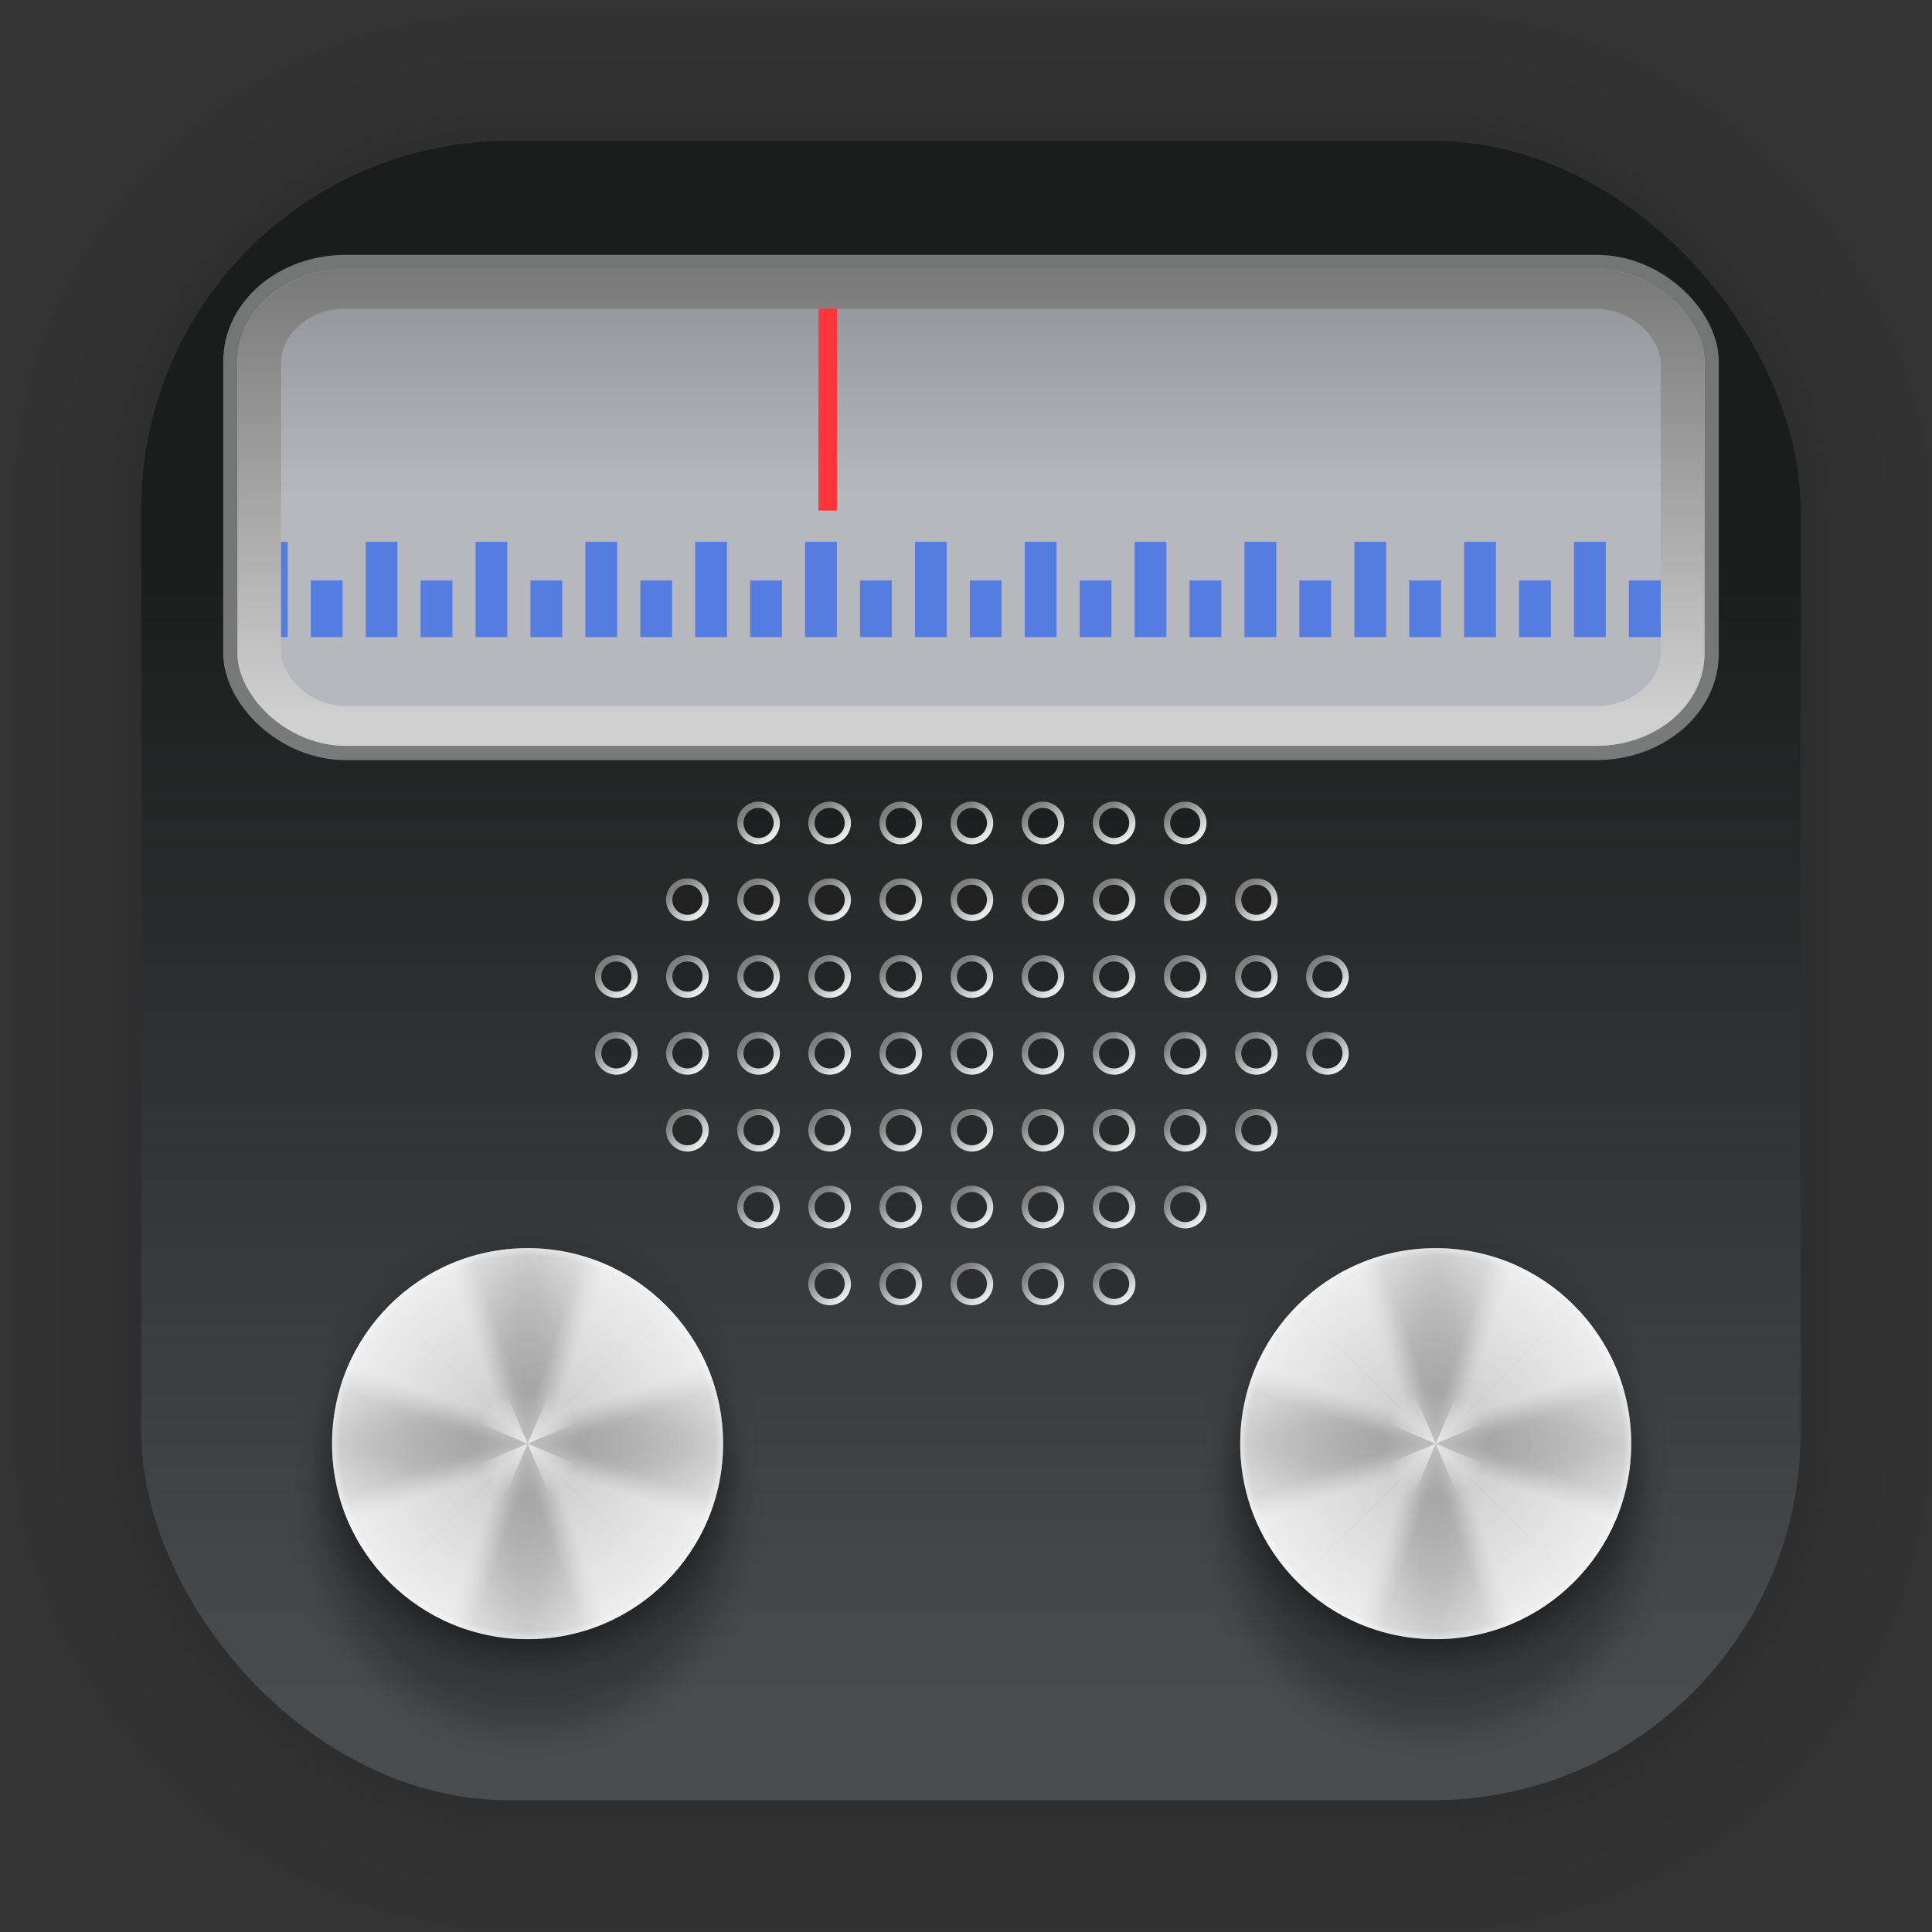 <?xml version="1.0" encoding="UTF-8" standalone="no"?>
<svg
   xmlns:dc="http://purl.org/dc/elements/1.1/"
   xmlns:cc="http://creativecommons.org/ns#"
   xmlns:rdf="http://www.w3.org/1999/02/22-rdf-syntax-ns#"
   xmlns:svg="http://www.w3.org/2000/svg"
   xmlns="http://www.w3.org/2000/svg"
   xmlns:xlink="http://www.w3.org/1999/xlink"
   xmlns:sodipodi="http://sodipodi.sourceforge.net/DTD/sodipodi-0.dtd"
   xmlns:inkscape="http://www.inkscape.org/namespaces/inkscape"
   width="128"
   height="128"
   viewBox="0 0 33.867 33.867"
   version="1.1"
   id="svg2579"
   inkscape:version="1.0.1 (3bc2e813f5, 2020-09-07)"
   sodipodi:docname="gqrx.svg">
  <rect x="0" y="0" width="33.867" height="33.867" fill="#333333" stroke="none"/>
  <defs
     id="defs2573">
    <linearGradient
       inkscape:collect="always"
       xlink:href="#linearGradient1672"
       id="linearGradient1674"
       x1="23.008"
       y1="29.824"
       x2="23.008"
       y2="9.819"
       gradientUnits="userSpaceOnUse"
       gradientTransform="translate(0.07,-0.048)" />
    <linearGradient
       inkscape:collect="always"
       id="linearGradient1672">
      <stop
         style="stop-color:#494b4d;stop-opacity:1"
         offset="0"
         id="stop1668" />
      <stop
         style="stop-color:#1b1c1c;stop-opacity:1"
         offset="1"
         id="stop1670" />
    </linearGradient>
    <radialGradient
       inkscape:collect="always"
       xlink:href="#linearGradient5339"
       id="radialGradient5309"
       gradientUnits="userSpaceOnUse"
       gradientTransform="matrix(7.251,0.052,-0.051,7.226,536.816,-97.516)"
       cx="24.249"
       cy="24.25"
       fx="24.249"
       fy="24.25"
       r="9.633" />
    <linearGradient
       inkscape:collect="always"
       id="linearGradient5339">
      <stop
         style="stop-color:#000000;stop-opacity:1;"
         offset="0"
         id="stop5311" />
      <stop
         id="stop5313"
         offset="0.607"
         style="stop-color:#000000;stop-opacity:0.788" />
      <stop
         style="stop-color:#000000;stop-opacity:0.675;"
         offset="0.746"
         id="stop5315" />
      <stop
         id="stop5317"
         offset="0.763"
         style="stop-color:#000000;stop-opacity:0.62;" />
      <stop
         id="stop5319"
         offset="0.786"
         style="stop-color:#000000;stop-opacity:0.545;" />
      <stop
         style="stop-color:#000000;stop-opacity:0.486;"
         offset="0.807"
         id="stop5321" />
      <stop
         id="stop5323"
         offset="0.862"
         style="stop-color:#000000;stop-opacity:0.298;" />
      <stop
         id="stop5325"
         offset="0.89"
         style="stop-color:#000000;stop-opacity:0.188;" />
      <stop
         id="stop5327"
         offset="0.924"
         style="stop-color:#000000;stop-opacity:0.082;" />
      <stop
         id="stop5329"
         offset="0.943"
         style="stop-color:#000000;stop-opacity:0.043;" />
      <stop
         style="stop-color:#000000;stop-opacity:0.031;"
         offset="0.956"
         id="stop5331" />
      <stop
         style="stop-color:#000000;stop-opacity:0.027;"
         offset="0.961"
         id="stop5333" />
      <stop
         style="stop-color:#000000;stop-opacity:0;"
         offset="0.992"
         id="stop5335" />
      <stop
         style="stop-color:#000000;stop-opacity:0;"
         offset="1"
         id="stop5337" />
    </linearGradient>
    <radialGradient
       inkscape:collect="always"
       xlink:href="#linearGradient1448-5"
       id="radialGradient3771-9"
       gradientUnits="userSpaceOnUse"
       gradientTransform="matrix(6.517,0,0,6.441,553.323,-94.144)"
       cx="24.249"
       cy="24.25"
       fx="24.249"
       fy="24.25"
       r="9.633" />
    <linearGradient
       inkscape:collect="always"
       id="linearGradient1448-5">
      <stop
         style="stop-color:#000000;stop-opacity:1;"
         offset="0"
         id="stop1444-0" />
      <stop
         id="stop1452-4"
         offset="0.592"
         style="stop-color:#000000;stop-opacity:0.878;" />
      <stop
         style="stop-color:#000000;stop-opacity:0.565;"
         offset="0.648"
         id="stop3720" />
      <stop
         id="stop3811"
         offset="0.682"
         style="stop-color:#000000;stop-opacity:0.525;" />
      <stop
         style="stop-color:#000000;stop-opacity:0.443;"
         offset="0.727"
         id="stop3809" />
      <stop
         style="stop-color:#000000;stop-opacity:0.286;"
         offset="0.795"
         id="stop3805" />
      <stop
         style="stop-color:#000000;stop-opacity:0.184;"
         offset="0.843"
         id="stop3801" />
      <stop
         id="stop3797"
         offset="0.903"
         style="stop-color:#000000;stop-opacity:0.078;" />
      <stop
         style="stop-color:#000000;stop-opacity:0.063;"
         offset="0.92"
         id="stop3787" />
      <stop
         style="stop-color:#000000;stop-opacity:0.055;"
         offset="0.931"
         id="stop3785" />
      <stop
         style="stop-color:#000000;stop-opacity:0.031;"
         offset="0.956"
         id="stop3783" />
      <stop
         style="stop-color:#000000;stop-opacity:0.027;"
         offset="0.961"
         id="stop3781" />
      <stop
         style="stop-color:#000000;stop-opacity:0;"
         offset="0.992"
         id="stop3779" />
      <stop
         style="stop-color:#000000;stop-opacity:0;"
         offset="1"
         id="stop1446-8" />
    </linearGradient>
    <radialGradient
       inkscape:collect="always"
       xlink:href="#linearGradient5489"
       id="radialGradient3815-1"
       gradientUnits="userSpaceOnUse"
       gradientTransform="matrix(7.252,0,0,7.167,535.563,-116.709)"
       cx="24.249"
       cy="24.25"
       fx="24.249"
       fy="24.25"
       r="9.633" />
    <linearGradient
       id="linearGradient5489"
       inkscape:collect="always">
      <stop
         id="stop5461"
         offset="0"
         style="stop-color:#000000;stop-opacity:1;" />
      <stop
         style="stop-color:#000000;stop-opacity:0.788"
         offset="0.716"
         id="stop5463" />
      <stop
         id="stop5515"
         offset="0.746"
         style="stop-color:#000000;stop-opacity:0.675;" />
      <stop
         style="stop-color:#000000;stop-opacity:0.62;"
         offset="0.763"
         id="stop5517" />
      <stop
         style="stop-color:#000000;stop-opacity:0.545;"
         offset="0.786"
         id="stop5513" />
      <stop
         id="stop5509"
         offset="0.807"
         style="stop-color:#000000;stop-opacity:0.486;" />
      <stop
         style="stop-color:#000000;stop-opacity:0.298;"
         offset="0.862"
         id="stop5505" />
      <stop
         style="stop-color:#000000;stop-opacity:0.188;"
         offset="0.89"
         id="stop5503" />
      <stop
         style="stop-color:#000000;stop-opacity:0.082;"
         offset="0.924"
         id="stop5495" />
      <stop
         style="stop-color:#000000;stop-opacity:0.043;"
         offset="0.943"
         id="stop5493" />
      <stop
         id="stop5481"
         offset="0.956"
         style="stop-color:#000000;stop-opacity:0.031;" />
      <stop
         id="stop5483"
         offset="0.961"
         style="stop-color:#000000;stop-opacity:0.027;" />
      <stop
         id="stop5485"
         offset="0.992"
         style="stop-color:#000000;stop-opacity:0;" />
      <stop
         id="stop5487"
         offset="1"
         style="stop-color:#000000;stop-opacity:0;" />
    </linearGradient>
    <radialGradient
       inkscape:collect="always"
       xlink:href="#linearGradient1508"
       id="radialGradient1510"
       cx="711.547"
       cy="56.356"
       fx="711.547"
       fy="56.356"
       r="56.185"
       gradientUnits="userSpaceOnUse" />
    <linearGradient
       inkscape:collect="always"
       id="linearGradient1508">
      <stop
         style="stop-color:#5b5b5b;stop-opacity:1"
         offset="0"
         id="stop1504" />
      <stop
         style="stop-color:#6d6d6d;stop-opacity:0;"
         offset="1"
         id="stop1506" />
    </linearGradient>
    <linearGradient
       inkscape:collect="always"
       id="linearGradient826">
      <stop
         style="stop-color:#ffffff;stop-opacity:1;"
         offset="0"
         id="stop822" />
      <stop
         id="stop1210"
         offset="0.063"
         style="stop-color:#ffffff;stop-opacity:0.973;" />
      <stop
         style="stop-color:#ffffff;stop-opacity:0.675;"
         offset="0.325"
         id="stop1230" />
      <stop
         id="stop1236"
         offset="0.477"
         style="stop-color:#ffffff;stop-opacity:0.502;" />
      <stop
         style="stop-color:#ffffff;stop-opacity:0.2;"
         offset="0.761"
         id="stop1240" />
      <stop
         id="stop1238"
         offset="0.955"
         style="stop-color:#ffffff;stop-opacity:0.024;" />
      <stop
         style="stop-color:#ffffff;stop-opacity:0;"
         offset="1"
         id="stop824" />
    </linearGradient>
    <radialGradient
       inkscape:collect="always"
       xlink:href="#linearGradient1436"
       id="radialGradient1438"
       cx="711.547"
       cy="56.355"
       fx="711.547"
       fy="56.355"
       r="51.77"
       gradientTransform="matrix(0.296,-1.0595077e-7,1.1125008e-7,0.311,500.767,38.827)"
       gradientUnits="userSpaceOnUse" />
    <linearGradient
       inkscape:collect="always"
       id="linearGradient1436">
      <stop
         style="stop-color:#ffffff;stop-opacity:1;"
         offset="0"
         id="stop1432" />
      <stop
         style="stop-color:#ffffff;stop-opacity:0;"
         offset="1"
         id="stop1434" />
    </linearGradient>
    <radialGradient
       inkscape:collect="always"
       xlink:href="#linearGradient1694"
       id="radialGradient1696"
       cx="711.547"
       cy="56.356"
       fx="711.547"
       fy="56.356"
       r="56.185"
       gradientUnits="userSpaceOnUse" />
    <linearGradient
       inkscape:collect="always"
       id="linearGradient1694">
      <stop
         style="stop-color:#ffffff;stop-opacity:0"
         offset="0"
         id="stop1690" />
      <stop
         id="stop1706"
         offset="0.962"
         style="stop-color:#ffffff;stop-opacity:0" />
      <stop
         style="stop-color:#ffffff;stop-opacity:0.392"
         offset="1"
         id="stop1692" />
    </linearGradient>
    <linearGradient
       inkscape:collect="always"
       xlink:href="#linearGradient5551"
       id="linearGradient5553"
       x1="816.494"
       y1="155.135"
       x2="816.494"
       y2="276.627"
       gradientUnits="userSpaceOnUse"
       gradientTransform="matrix(0.084,0,0,0.071,-53.452,-7.051)" />
    <linearGradient
       inkscape:collect="always"
       id="linearGradient5551">
      <stop
         style="stop-color:#707070;stop-opacity:1"
         offset="0"
         id="stop5546" />
      <stop
         style="stop-color:#d0d0d0;stop-opacity:1"
         offset="1"
         id="stop5549" />
    </linearGradient>
    <linearGradient
       inkscape:collect="always"
       xlink:href="#linearGradient5541"
       id="linearGradient5543"
       x1="832.964"
       y1="221.054"
       x2="832.964"
       y2="132.965"
       gradientUnits="userSpaceOnUse"
       gradientTransform="matrix(0.084,0,0,0.071,-53.295,-7.051)" />
    <linearGradient
       inkscape:collect="always"
       id="linearGradient5541">
      <stop
         style="stop-color:#b6b8bd;stop-opacity:1"
         offset="0"
         id="stop5537" />
      <stop
         style="stop-color:#797b80;stop-opacity:1"
         offset="1"
         id="stop5539" />
    </linearGradient>
    <linearGradient
       inkscape:collect="always"
       xlink:href="#linearGradient2634"
       id="linearGradient2670"
       gradientUnits="userSpaceOnUse"
       gradientTransform="translate(12.687,-1.966)"
       x1="7.104"
       y1="23.876"
       x2="6.634"
       y2="23.338" />
    <linearGradient
       inkscape:collect="always"
       id="linearGradient2634">
      <stop
         style="stop-color:#fafbfb;stop-opacity:1"
         offset="0"
         id="stop2630" />
      <stop
         style="stop-color:#7e7e7e;stop-opacity:1"
         offset="1"
         id="stop2632" />
    </linearGradient>
    <linearGradient
       inkscape:collect="always"
       xlink:href="#linearGradient2634"
       id="linearGradient2668"
       gradientUnits="userSpaceOnUse"
       gradientTransform="translate(11.441,-1.966)"
       x1="7.104"
       y1="23.876"
       x2="6.634"
       y2="23.338" />
    <linearGradient
       inkscape:collect="always"
       xlink:href="#linearGradient2634"
       id="linearGradient2666"
       gradientUnits="userSpaceOnUse"
       gradientTransform="translate(10.194,-1.966)"
       x1="7.104"
       y1="23.876"
       x2="6.634"
       y2="23.338" />
    <linearGradient
       inkscape:collect="always"
       xlink:href="#linearGradient2634"
       id="linearGradient2664"
       gradientUnits="userSpaceOnUse"
       gradientTransform="translate(8.948,-1.966)"
       x1="7.104"
       y1="23.876"
       x2="6.634"
       y2="23.338" />
    <linearGradient
       inkscape:collect="always"
       xlink:href="#linearGradient2634"
       id="linearGradient2662"
       gradientUnits="userSpaceOnUse"
       gradientTransform="translate(7.701,-1.966)"
       x1="7.104"
       y1="23.876"
       x2="6.634"
       y2="23.338" />
    <linearGradient
       inkscape:collect="always"
       xlink:href="#linearGradient2634"
       id="linearGradient2660"
       gradientUnits="userSpaceOnUse"
       gradientTransform="translate(6.454,-1.966)"
       x1="7.104"
       y1="23.876"
       x2="6.634"
       y2="23.338" />
    <linearGradient
       inkscape:collect="always"
       xlink:href="#linearGradient2634"
       id="linearGradient2656"
       gradientUnits="userSpaceOnUse"
       gradientTransform="translate(13.934,-1.966)"
       x1="7.104"
       y1="23.876"
       x2="6.634"
       y2="23.338" />
    <linearGradient
       inkscape:collect="always"
       xlink:href="#linearGradient2634"
       id="linearGradient2702"
       gradientUnits="userSpaceOnUse"
       gradientTransform="translate(12.687,-0.992)"
       x1="7.104"
       y1="23.876"
       x2="6.634"
       y2="23.338" />
    <linearGradient
       inkscape:collect="always"
       xlink:href="#linearGradient2634"
       id="linearGradient2704"
       gradientUnits="userSpaceOnUse"
       gradientTransform="translate(11.441,-0.992)"
       x1="7.104"
       y1="23.876"
       x2="6.634"
       y2="23.338" />
    <linearGradient
       inkscape:collect="always"
       xlink:href="#linearGradient2634"
       id="linearGradient2706"
       gradientUnits="userSpaceOnUse"
       gradientTransform="translate(10.194,-0.992)"
       x1="7.104"
       y1="23.876"
       x2="6.634"
       y2="23.338" />
    <linearGradient
       inkscape:collect="always"
       xlink:href="#linearGradient2634"
       id="linearGradient2708"
       gradientUnits="userSpaceOnUse"
       gradientTransform="translate(8.948,-0.992)"
       x1="7.104"
       y1="23.876"
       x2="6.634"
       y2="23.338" />
    <linearGradient
       inkscape:collect="always"
       xlink:href="#linearGradient2634"
       id="linearGradient2710"
       gradientUnits="userSpaceOnUse"
       gradientTransform="translate(7.701,-0.992)"
       x1="7.104"
       y1="23.876"
       x2="6.634"
       y2="23.338" />
    <linearGradient
       inkscape:collect="always"
       xlink:href="#linearGradient2634"
       id="linearGradient2712"
       gradientUnits="userSpaceOnUse"
       gradientTransform="translate(6.454,-0.992)"
       x1="7.104"
       y1="23.876"
       x2="6.634"
       y2="23.338" />
    <linearGradient
       inkscape:collect="always"
       xlink:href="#linearGradient2634"
       id="linearGradient2714"
       gradientUnits="userSpaceOnUse"
       gradientTransform="translate(5.208,-0.992)"
       x1="7.104"
       y1="23.876"
       x2="6.634"
       y2="23.338" />
    <linearGradient
       inkscape:collect="always"
       xlink:href="#linearGradient2634"
       id="linearGradient2718"
       gradientUnits="userSpaceOnUse"
       gradientTransform="translate(13.934,-0.992)"
       x1="7.104"
       y1="23.876"
       x2="6.634"
       y2="23.338" />
    <linearGradient
       inkscape:collect="always"
       xlink:href="#linearGradient2634"
       id="linearGradient2722"
       gradientUnits="userSpaceOnUse"
       gradientTransform="translate(15.18,-0.992)"
       x1="7.104"
       y1="23.876"
       x2="6.634"
       y2="23.338" />
    <linearGradient
       inkscape:collect="always"
       xlink:href="#linearGradient2634"
       id="linearGradient2746"
       gradientUnits="userSpaceOnUse"
       gradientTransform="translate(12.687,0.173)"
       x1="7.104"
       y1="23.876"
       x2="6.634"
       y2="23.338" />
    <linearGradient
       inkscape:collect="always"
       xlink:href="#linearGradient2634"
       id="linearGradient2748"
       gradientUnits="userSpaceOnUse"
       gradientTransform="translate(11.441,0.173)"
       x1="7.104"
       y1="23.876"
       x2="6.634"
       y2="23.338" />
    <linearGradient
       inkscape:collect="always"
       xlink:href="#linearGradient2634"
       id="linearGradient2750"
       gradientUnits="userSpaceOnUse"
       gradientTransform="translate(10.194,0.173)"
       x1="7.104"
       y1="23.876"
       x2="6.634"
       y2="23.338" />
    <linearGradient
       inkscape:collect="always"
       xlink:href="#linearGradient2634"
       id="linearGradient2752"
       gradientUnits="userSpaceOnUse"
       gradientTransform="translate(8.948,0.173)"
       x1="7.104"
       y1="23.876"
       x2="6.634"
       y2="23.338" />
    <linearGradient
       inkscape:collect="always"
       xlink:href="#linearGradient2634"
       id="linearGradient2754"
       gradientUnits="userSpaceOnUse"
       gradientTransform="translate(7.701,0.173)"
       x1="7.104"
       y1="23.876"
       x2="6.634"
       y2="23.338" />
    <linearGradient
       inkscape:collect="always"
       xlink:href="#linearGradient2634"
       id="linearGradient2756"
       gradientUnits="userSpaceOnUse"
       gradientTransform="translate(6.454,0.173)"
       x1="7.104"
       y1="23.876"
       x2="6.634"
       y2="23.338" />
    <linearGradient
       inkscape:collect="always"
       xlink:href="#linearGradient2634"
       id="linearGradient2758"
       gradientUnits="userSpaceOnUse"
       gradientTransform="translate(5.208,0.173)"
       x1="7.104"
       y1="23.876"
       x2="6.634"
       y2="23.338" />
    <linearGradient
       inkscape:collect="always"
       xlink:href="#linearGradient2634"
       id="linearGradient2760"
       gradientUnits="userSpaceOnUse"
       gradientTransform="translate(3.961,0.173)"
       x1="7.104"
       y1="23.876"
       x2="6.634"
       y2="23.338" />
    <linearGradient
       inkscape:collect="always"
       xlink:href="#linearGradient2634"
       id="linearGradient2762"
       gradientUnits="userSpaceOnUse"
       gradientTransform="translate(13.934,0.173)"
       x1="7.104"
       y1="23.876"
       x2="6.634"
       y2="23.338" />
    <linearGradient
       inkscape:collect="always"
       xlink:href="#linearGradient2634"
       id="linearGradient2764"
       gradientUnits="userSpaceOnUse"
       gradientTransform="translate(16.427,0.173)"
       x1="7.104"
       y1="23.876"
       x2="6.634"
       y2="23.338" />
    <linearGradient
       inkscape:collect="always"
       xlink:href="#linearGradient2634"
       id="linearGradient2766"
       gradientUnits="userSpaceOnUse"
       gradientTransform="translate(15.18,0.173)"
       x1="7.104"
       y1="23.876"
       x2="6.634"
       y2="23.338" />
    <linearGradient
       inkscape:collect="always"
       xlink:href="#linearGradient2634"
       id="linearGradient2790"
       gradientUnits="userSpaceOnUse"
       gradientTransform="translate(12.687,1.551)"
       x1="7.104"
       y1="23.876"
       x2="6.634"
       y2="23.338" />
    <linearGradient
       inkscape:collect="always"
       xlink:href="#linearGradient2634"
       id="linearGradient2792"
       gradientUnits="userSpaceOnUse"
       gradientTransform="translate(11.441,1.551)"
       x1="7.104"
       y1="23.876"
       x2="6.634"
       y2="23.338" />
    <linearGradient
       inkscape:collect="always"
       xlink:href="#linearGradient2634"
       id="linearGradient2794"
       gradientUnits="userSpaceOnUse"
       gradientTransform="translate(10.194,1.551)"
       x1="7.104"
       y1="23.876"
       x2="6.634"
       y2="23.338" />
    <linearGradient
       inkscape:collect="always"
       xlink:href="#linearGradient2634"
       id="linearGradient2796"
       gradientUnits="userSpaceOnUse"
       gradientTransform="translate(8.948,1.551)"
       x1="7.104"
       y1="23.876"
       x2="6.634"
       y2="23.338" />
    <linearGradient
       inkscape:collect="always"
       xlink:href="#linearGradient2634"
       id="linearGradient2798"
       gradientUnits="userSpaceOnUse"
       gradientTransform="translate(7.701,1.551)"
       x1="7.104"
       y1="23.876"
       x2="6.634"
       y2="23.338" />
    <linearGradient
       inkscape:collect="always"
       xlink:href="#linearGradient2634"
       id="linearGradient2800"
       gradientUnits="userSpaceOnUse"
       gradientTransform="translate(6.454,1.551)"
       x1="7.104"
       y1="23.876"
       x2="6.634"
       y2="23.338" />
    <linearGradient
       inkscape:collect="always"
       xlink:href="#linearGradient2634"
       id="linearGradient2802"
       gradientUnits="userSpaceOnUse"
       gradientTransform="translate(5.208,1.551)"
       x1="7.104"
       y1="23.876"
       x2="6.634"
       y2="23.338" />
    <linearGradient
       inkscape:collect="always"
       xlink:href="#linearGradient2634"
       id="linearGradient2804"
       gradientUnits="userSpaceOnUse"
       gradientTransform="translate(3.961,1.551)"
       x1="7.104"
       y1="23.876"
       x2="6.634"
       y2="23.338" />
    <linearGradient
       inkscape:collect="always"
       xlink:href="#linearGradient2634"
       id="linearGradient2806"
       gradientUnits="userSpaceOnUse"
       gradientTransform="translate(13.934,1.551)"
       x1="7.104"
       y1="23.876"
       x2="6.634"
       y2="23.338" />
    <linearGradient
       inkscape:collect="always"
       xlink:href="#linearGradient2634"
       id="linearGradient2808"
       gradientUnits="userSpaceOnUse"
       gradientTransform="translate(16.427,1.551)"
       x1="7.104"
       y1="23.876"
       x2="6.634"
       y2="23.338" />
    <linearGradient
       inkscape:collect="always"
       xlink:href="#linearGradient2634"
       id="linearGradient2810"
       gradientUnits="userSpaceOnUse"
       gradientTransform="translate(15.18,1.551)"
       x1="7.104"
       y1="23.876"
       x2="6.634"
       y2="23.338" />
    <linearGradient
       inkscape:collect="always"
       xlink:href="#linearGradient2634"
       id="linearGradient2834"
       gradientUnits="userSpaceOnUse"
       gradientTransform="translate(12.687,3.12)"
       x1="7.104"
       y1="23.876"
       x2="6.634"
       y2="23.338" />
    <linearGradient
       inkscape:collect="always"
       xlink:href="#linearGradient2634"
       id="linearGradient2836"
       gradientUnits="userSpaceOnUse"
       gradientTransform="translate(11.441,3.12)"
       x1="7.104"
       y1="23.876"
       x2="6.634"
       y2="23.338" />
    <linearGradient
       inkscape:collect="always"
       xlink:href="#linearGradient2634"
       id="linearGradient2838"
       gradientUnits="userSpaceOnUse"
       gradientTransform="translate(10.194,3.12)"
       x1="7.104"
       y1="23.876"
       x2="6.634"
       y2="23.338" />
    <linearGradient
       inkscape:collect="always"
       xlink:href="#linearGradient2634"
       id="linearGradient2840"
       gradientUnits="userSpaceOnUse"
       gradientTransform="translate(8.948,3.12)"
       x1="7.104"
       y1="23.876"
       x2="6.634"
       y2="23.338" />
    <linearGradient
       inkscape:collect="always"
       xlink:href="#linearGradient2634"
       id="linearGradient2842"
       gradientUnits="userSpaceOnUse"
       gradientTransform="translate(7.701,3.12)"
       x1="7.104"
       y1="23.876"
       x2="6.634"
       y2="23.338" />
    <linearGradient
       inkscape:collect="always"
       xlink:href="#linearGradient2634"
       id="linearGradient2844"
       gradientUnits="userSpaceOnUse"
       gradientTransform="translate(6.454,3.12)"
       x1="7.104"
       y1="23.876"
       x2="6.634"
       y2="23.338" />
    <linearGradient
       inkscape:collect="always"
       xlink:href="#linearGradient2634"
       id="linearGradient2846"
       gradientUnits="userSpaceOnUse"
       gradientTransform="translate(5.208,3.12)"
       x1="7.104"
       y1="23.876"
       x2="6.634"
       y2="23.338" />
    <linearGradient
       inkscape:collect="always"
       xlink:href="#linearGradient2634"
       id="linearGradient2850"
       gradientUnits="userSpaceOnUse"
       gradientTransform="translate(13.934,3.12)"
       x1="7.104"
       y1="23.876"
       x2="6.634"
       y2="23.338" />
    <linearGradient
       inkscape:collect="always"
       xlink:href="#linearGradient2634"
       id="linearGradient2854"
       gradientUnits="userSpaceOnUse"
       gradientTransform="translate(15.18,3.12)"
       x1="7.104"
       y1="23.876"
       x2="6.634"
       y2="23.338" />
    <linearGradient
       inkscape:collect="always"
       xlink:href="#linearGradient2634"
       id="linearGradient2878"
       gradientUnits="userSpaceOnUse"
       gradientTransform="translate(12.687,4.831)"
       x1="7.104"
       y1="23.876"
       x2="6.634"
       y2="23.338" />
    <linearGradient
       inkscape:collect="always"
       xlink:href="#linearGradient2634"
       id="linearGradient2880"
       gradientUnits="userSpaceOnUse"
       gradientTransform="translate(11.441,4.831)"
       x1="7.104"
       y1="23.876"
       x2="6.634"
       y2="23.338" />
    <linearGradient
       inkscape:collect="always"
       xlink:href="#linearGradient2634"
       id="linearGradient2882"
       gradientUnits="userSpaceOnUse"
       gradientTransform="translate(10.194,4.831)"
       x1="7.104"
       y1="23.876"
       x2="6.634"
       y2="23.338" />
    <linearGradient
       inkscape:collect="always"
       xlink:href="#linearGradient2634"
       id="linearGradient2884"
       gradientUnits="userSpaceOnUse"
       gradientTransform="translate(8.948,4.831)"
       x1="7.104"
       y1="23.876"
       x2="6.634"
       y2="23.338" />
    <linearGradient
       inkscape:collect="always"
       xlink:href="#linearGradient2634"
       id="linearGradient2886"
       gradientUnits="userSpaceOnUse"
       gradientTransform="translate(7.701,4.831)"
       x1="7.104"
       y1="23.876"
       x2="6.634"
       y2="23.338" />
    <linearGradient
       inkscape:collect="always"
       xlink:href="#linearGradient2634"
       id="linearGradient2888"
       gradientUnits="userSpaceOnUse"
       gradientTransform="translate(6.454,4.831)"
       x1="7.104"
       y1="23.876"
       x2="6.634"
       y2="23.338" />
    <linearGradient
       inkscape:collect="always"
       xlink:href="#linearGradient2634"
       id="linearGradient2894"
       gradientUnits="userSpaceOnUse"
       gradientTransform="translate(13.934,4.831)"
       x1="7.104"
       y1="23.876"
       x2="6.634"
       y2="23.338" />
    <linearGradient
       inkscape:collect="always"
       xlink:href="#linearGradient2634"
       id="linearGradient2922"
       gradientUnits="userSpaceOnUse"
       gradientTransform="translate(12.687,6.114)"
       x1="7.104"
       y1="23.876"
       x2="6.634"
       y2="23.338" />
    <linearGradient
       inkscape:collect="always"
       xlink:href="#linearGradient2634"
       id="linearGradient2924"
       gradientUnits="userSpaceOnUse"
       gradientTransform="translate(11.441,6.114)"
       x1="7.104"
       y1="23.876"
       x2="6.634"
       y2="23.338" />
    <linearGradient
       inkscape:collect="always"
       xlink:href="#linearGradient2634"
       id="linearGradient2926"
       gradientUnits="userSpaceOnUse"
       gradientTransform="translate(10.194,6.114)"
       x1="7.104"
       y1="23.876"
       x2="6.634"
       y2="23.338" />
    <linearGradient
       inkscape:collect="always"
       xlink:href="#linearGradient2634"
       id="linearGradient2928"
       gradientUnits="userSpaceOnUse"
       gradientTransform="translate(8.948,6.114)"
       x1="7.104"
       y1="23.876"
       x2="6.634"
       y2="23.338" />
    <linearGradient
       inkscape:collect="always"
       xlink:href="#linearGradient2634"
       id="linearGradient2930"
       gradientUnits="userSpaceOnUse"
       gradientTransform="translate(7.701,6.114)"
       x1="7.104"
       y1="23.876"
       x2="6.634"
       y2="23.338" />
    <linearGradient
       inkscape:collect="always"
       xlink:href="#linearGradient826"
       id="linearGradient4324"
       gradientUnits="userSpaceOnUse"
       gradientTransform="translate(342.78,-75.932)"
       x1="254.883"
       y1="251.438"
       x2="252.4"
       y2="258.819" />
    <linearGradient
       inkscape:collect="always"
       xlink:href="#linearGradient826"
       id="linearGradient4326"
       gradientUnits="userSpaceOnUse"
       gradientTransform="translate(342.78,-75.932)"
       x1="254.883"
       y1="251.438"
       x2="249.474"
       y2="271.624" />
    <linearGradient
       inkscape:collect="always"
       xlink:href="#linearGradient826"
       id="linearGradient4328"
       gradientUnits="userSpaceOnUse"
       gradientTransform="translate(342.78,-75.932)"
       x1="254.883"
       y1="251.438"
       x2="252.4"
       y2="258.819" />
    <linearGradient
       inkscape:collect="always"
       xlink:href="#linearGradient826"
       id="linearGradient4330"
       gradientUnits="userSpaceOnUse"
       gradientTransform="translate(342.78,-75.932)"
       x1="254.883"
       y1="251.438"
       x2="249.474"
       y2="271.624" />
    <linearGradient
       inkscape:collect="always"
       xlink:href="#linearGradient826"
       id="linearGradient4332"
       gradientUnits="userSpaceOnUse"
       gradientTransform="translate(342.78,-75.932)"
       x1="254.883"
       y1="251.438"
       x2="252.4"
       y2="258.819" />
    <linearGradient
       inkscape:collect="always"
       xlink:href="#linearGradient826"
       id="linearGradient4334"
       gradientUnits="userSpaceOnUse"
       gradientTransform="translate(342.78,-75.932)"
       x1="254.883"
       y1="251.438"
       x2="249.474"
       y2="271.624" />
    <linearGradient
       inkscape:collect="always"
       xlink:href="#linearGradient826"
       id="linearGradient4336"
       gradientUnits="userSpaceOnUse"
       gradientTransform="translate(342.78,-75.932)"
       x1="254.883"
       y1="251.438"
       x2="252.4"
       y2="258.819" />
    <linearGradient
       inkscape:collect="always"
       xlink:href="#linearGradient826"
       id="linearGradient4338"
       gradientUnits="userSpaceOnUse"
       gradientTransform="translate(342.78,-75.932)"
       x1="254.883"
       y1="251.438"
       x2="249.474"
       y2="271.624" />
    <linearGradient
       inkscape:collect="always"
       xlink:href="#linearGradient826"
       id="linearGradient4340"
       gradientUnits="userSpaceOnUse"
       gradientTransform="translate(342.78,-75.932)"
       x1="254.883"
       y1="251.438"
       x2="252.4"
       y2="258.819" />
    <linearGradient
       inkscape:collect="always"
       xlink:href="#linearGradient826"
       id="linearGradient4342"
       gradientUnits="userSpaceOnUse"
       gradientTransform="translate(342.78,-75.932)"
       x1="254.883"
       y1="251.438"
       x2="249.474"
       y2="271.624" />
    <linearGradient
       inkscape:collect="always"
       xlink:href="#linearGradient826"
       id="linearGradient4344"
       gradientUnits="userSpaceOnUse"
       gradientTransform="translate(342.78,-75.932)"
       x1="254.883"
       y1="251.438"
       x2="252.4"
       y2="258.819" />
    <linearGradient
       inkscape:collect="always"
       xlink:href="#linearGradient826"
       id="linearGradient4346"
       gradientUnits="userSpaceOnUse"
       gradientTransform="translate(342.78,-75.932)"
       x1="254.883"
       y1="251.438"
       x2="249.474"
       y2="271.624" />
    <linearGradient
       inkscape:collect="always"
       xlink:href="#linearGradient826"
       id="linearGradient4348"
       gradientUnits="userSpaceOnUse"
       gradientTransform="translate(342.78,-75.932)"
       x1="254.883"
       y1="251.438"
       x2="252.4"
       y2="258.819" />
    <linearGradient
       inkscape:collect="always"
       xlink:href="#linearGradient826"
       id="linearGradient4350"
       gradientUnits="userSpaceOnUse"
       gradientTransform="translate(342.78,-75.932)"
       x1="254.883"
       y1="251.438"
       x2="249.474"
       y2="271.624" />
    <linearGradient
       inkscape:collect="always"
       xlink:href="#linearGradient826"
       id="linearGradient4352"
       gradientUnits="userSpaceOnUse"
       gradientTransform="translate(342.78,-75.932)"
       x1="254.883"
       y1="251.438"
       x2="252.4"
       y2="258.819" />
    <linearGradient
       inkscape:collect="always"
       xlink:href="#linearGradient826"
       id="linearGradient4354"
       gradientUnits="userSpaceOnUse"
       gradientTransform="translate(342.78,-75.932)"
       x1="254.883"
       y1="251.438"
       x2="249.474"
       y2="271.624" />
    <radialGradient
       inkscape:collect="always"
       xlink:href="#linearGradient5339"
       id="radialGradient1363"
       gradientUnits="userSpaceOnUse"
       gradientTransform="matrix(7.251,0.052,-0.051,7.226,536.816,-97.516)"
       cx="24.249"
       cy="24.25"
       fx="24.249"
       fy="24.25"
       r="9.633" />
    <radialGradient
       inkscape:collect="always"
       xlink:href="#linearGradient1448-5"
       id="radialGradient1365"
       gradientUnits="userSpaceOnUse"
       gradientTransform="matrix(6.517,0,0,6.441,553.323,-94.144)"
       cx="24.249"
       cy="24.25"
       fx="24.249"
       fy="24.25"
       r="9.633" />
    <radialGradient
       inkscape:collect="always"
       xlink:href="#linearGradient5489"
       id="radialGradient1367"
       gradientUnits="userSpaceOnUse"
       gradientTransform="matrix(7.252,0,0,7.167,535.563,-116.709)"
       cx="24.249"
       cy="24.25"
       fx="24.249"
       fy="24.25"
       r="9.633" />
    <radialGradient
       inkscape:collect="always"
       xlink:href="#linearGradient1508"
       id="radialGradient1369"
       gradientUnits="userSpaceOnUse"
       cx="711.547"
       cy="56.356"
       fx="711.547"
       fy="56.356"
       r="56.185" />
    <linearGradient
       inkscape:collect="always"
       xlink:href="#linearGradient826"
       id="linearGradient1371"
       gradientUnits="userSpaceOnUse"
       gradientTransform="translate(342.78,-75.932)"
       x1="254.883"
       y1="251.438"
       x2="252.4"
       y2="258.819" />
    <linearGradient
       inkscape:collect="always"
       xlink:href="#linearGradient826"
       id="linearGradient1373"
       gradientUnits="userSpaceOnUse"
       gradientTransform="translate(342.78,-75.932)"
       x1="254.883"
       y1="251.438"
       x2="249.474"
       y2="271.624" />
    <linearGradient
       inkscape:collect="always"
       xlink:href="#linearGradient826"
       id="linearGradient1375"
       gradientUnits="userSpaceOnUse"
       gradientTransform="translate(342.78,-75.932)"
       x1="254.883"
       y1="251.438"
       x2="252.4"
       y2="258.819" />
    <linearGradient
       inkscape:collect="always"
       xlink:href="#linearGradient826"
       id="linearGradient1377"
       gradientUnits="userSpaceOnUse"
       gradientTransform="translate(342.78,-75.932)"
       x1="254.883"
       y1="251.438"
       x2="249.474"
       y2="271.624" />
    <linearGradient
       inkscape:collect="always"
       xlink:href="#linearGradient826"
       id="linearGradient1379"
       gradientUnits="userSpaceOnUse"
       gradientTransform="translate(342.78,-75.932)"
       x1="254.883"
       y1="251.438"
       x2="252.4"
       y2="258.819" />
    <linearGradient
       inkscape:collect="always"
       xlink:href="#linearGradient826"
       id="linearGradient1381"
       gradientUnits="userSpaceOnUse"
       gradientTransform="translate(342.78,-75.932)"
       x1="254.883"
       y1="251.438"
       x2="249.474"
       y2="271.624" />
    <linearGradient
       inkscape:collect="always"
       xlink:href="#linearGradient826"
       id="linearGradient1383"
       gradientUnits="userSpaceOnUse"
       gradientTransform="translate(342.78,-75.932)"
       x1="254.883"
       y1="251.438"
       x2="252.4"
       y2="258.819" />
    <linearGradient
       inkscape:collect="always"
       xlink:href="#linearGradient826"
       id="linearGradient1385"
       gradientUnits="userSpaceOnUse"
       gradientTransform="translate(342.78,-75.932)"
       x1="254.883"
       y1="251.438"
       x2="249.474"
       y2="271.624" />
    <linearGradient
       inkscape:collect="always"
       xlink:href="#linearGradient826"
       id="linearGradient1387"
       gradientUnits="userSpaceOnUse"
       gradientTransform="translate(342.78,-75.932)"
       x1="254.883"
       y1="251.438"
       x2="252.4"
       y2="258.819" />
    <linearGradient
       inkscape:collect="always"
       xlink:href="#linearGradient826"
       id="linearGradient1389"
       gradientUnits="userSpaceOnUse"
       gradientTransform="translate(342.78,-75.932)"
       x1="254.883"
       y1="251.438"
       x2="249.474"
       y2="271.624" />
    <linearGradient
       inkscape:collect="always"
       xlink:href="#linearGradient826"
       id="linearGradient1391"
       gradientUnits="userSpaceOnUse"
       gradientTransform="translate(342.78,-75.932)"
       x1="254.883"
       y1="251.438"
       x2="252.4"
       y2="258.819" />
    <linearGradient
       inkscape:collect="always"
       xlink:href="#linearGradient826"
       id="linearGradient1393"
       gradientUnits="userSpaceOnUse"
       gradientTransform="translate(342.78,-75.932)"
       x1="254.883"
       y1="251.438"
       x2="249.474"
       y2="271.624" />
    <linearGradient
       inkscape:collect="always"
       xlink:href="#linearGradient826"
       id="linearGradient1395"
       gradientUnits="userSpaceOnUse"
       gradientTransform="translate(342.78,-75.932)"
       x1="254.883"
       y1="251.438"
       x2="252.4"
       y2="258.819" />
    <linearGradient
       inkscape:collect="always"
       xlink:href="#linearGradient826"
       id="linearGradient1397"
       gradientUnits="userSpaceOnUse"
       gradientTransform="translate(342.78,-75.932)"
       x1="254.883"
       y1="251.438"
       x2="249.474"
       y2="271.624" />
    <linearGradient
       inkscape:collect="always"
       xlink:href="#linearGradient826"
       id="linearGradient1399"
       gradientUnits="userSpaceOnUse"
       gradientTransform="translate(342.78,-75.932)"
       x1="254.883"
       y1="251.438"
       x2="252.4"
       y2="258.819" />
    <linearGradient
       inkscape:collect="always"
       xlink:href="#linearGradient826"
       id="linearGradient1401"
       gradientUnits="userSpaceOnUse"
       gradientTransform="translate(342.78,-75.932)"
       x1="254.883"
       y1="251.438"
       x2="249.474"
       y2="271.624" />
    <radialGradient
       inkscape:collect="always"
       xlink:href="#linearGradient1436"
       id="radialGradient1403"
       gradientUnits="userSpaceOnUse"
       gradientTransform="matrix(0.296,-1.0595077e-7,1.1125008e-7,0.311,500.767,38.827)"
       cx="711.547"
       cy="56.355"
       fx="711.547"
       fy="56.355"
       r="51.77" />
    <radialGradient
       inkscape:collect="always"
       xlink:href="#linearGradient1694"
       id="radialGradient1405"
       gradientUnits="userSpaceOnUse"
       cx="711.547"
       cy="56.356"
       fx="711.547"
       fy="56.356"
       r="56.185" />
  </defs>
  <sodipodi:namedview
     id="base"
     pagecolor="#ffffff"
     bordercolor="#666666"
     borderopacity="1.0"
     inkscape:pageopacity="0.0"
     inkscape:pageshadow="2"
     inkscape:zoom="1.4"
     inkscape:cx="-191.64794"
     inkscape:cy="106.80429"
     inkscape:document-units="mm"
     inkscape:current-layer="layer1"
     inkscape:document-rotation="0"
     showgrid="false"
     units="px"
     inkscape:window-width="1920"
     inkscape:window-height="1031"
     inkscape:window-x="0"
     inkscape:window-y="24"
     inkscape:window-maximized="1" />
  <g
     inkscape:label="Capa 1"
     inkscape:groupmode="layer"
     id="layer1">
    <g
       style="opacity:0.297"
       transform="matrix(0.976,0,0,0.976,-65.678,-37.252)"
       id="g1702">
      <rect
         ry="6.61"
         rx="6.61"
         y="40.71"
         x="69.84"
         height="29.811"
         width="29.811"
         id="rect1634"
         style="fill:none;fill-opacity:1;stroke:#000000;stroke-width:0.1;stroke-linecap:round;stroke-linejoin:round;stroke-miterlimit:4;stroke-dasharray:none;stroke-opacity:0.02" />
      <rect
         style="fill:none;fill-opacity:1;stroke:#000000;stroke-width:0.2;stroke-linecap:round;stroke-linejoin:round;stroke-miterlimit:4;stroke-dasharray:none;stroke-opacity:0.02"
         id="rect1638"
         width="29.811"
         height="29.811"
         x="69.84"
         y="40.71"
         rx="6.61"
         ry="6.61" />
      <rect
         ry="6.61"
         rx="6.61"
         y="40.71"
         x="69.84"
         height="29.811"
         width="29.811"
         id="rect1640"
         style="fill:none;fill-opacity:1;stroke:#000000;stroke-width:0.3;stroke-linecap:round;stroke-linejoin:round;stroke-miterlimit:4;stroke-dasharray:none;stroke-opacity:0.02" />
      <rect
         style="fill:none;fill-opacity:1;stroke:#000000;stroke-width:0.4;stroke-linecap:round;stroke-linejoin:round;stroke-miterlimit:4;stroke-dasharray:none;stroke-opacity:0.02"
         id="rect1642"
         width="29.811"
         height="29.811"
         x="69.84"
         y="40.71"
         rx="6.61"
         ry="6.61" />
      <rect
         ry="6.61"
         rx="6.61"
         y="40.71"
         x="69.84"
         height="29.811"
         width="29.811"
         id="rect1644"
         style="fill:none;fill-opacity:1;stroke:#000000;stroke-width:0.5;stroke-linecap:round;stroke-linejoin:round;stroke-miterlimit:4;stroke-dasharray:none;stroke-opacity:0.02" />
      <rect
         style="fill:none;fill-opacity:1;stroke:#000000;stroke-width:0.6;stroke-linecap:round;stroke-linejoin:round;stroke-miterlimit:4;stroke-dasharray:none;stroke-opacity:0.02"
         id="rect1646"
         width="29.811"
         height="29.811"
         x="69.84"
         y="40.71"
         rx="6.61"
         ry="6.61" />
      <rect
         ry="6.61"
         rx="6.61"
         y="40.71"
         x="69.84"
         height="29.811"
         width="29.811"
         id="rect1648"
         style="fill:none;fill-opacity:1;stroke:#000000;stroke-width:0.7;stroke-linecap:round;stroke-linejoin:round;stroke-miterlimit:4;stroke-dasharray:none;stroke-opacity:0.02" />
      <rect
         style="fill:none;fill-opacity:1;stroke:#000000;stroke-width:0.8;stroke-linecap:round;stroke-linejoin:round;stroke-miterlimit:4;stroke-dasharray:none;stroke-opacity:0.02"
         id="rect1650"
         width="29.811"
         height="29.811"
         x="69.84"
         y="40.71"
         rx="6.61"
         ry="6.61" />
      <rect
         ry="6.61"
         rx="6.61"
         y="40.71"
         x="69.84"
         height="29.811"
         width="29.811"
         id="rect1652"
         style="fill:none;fill-opacity:1;stroke:#000000;stroke-width:1;stroke-linecap:round;stroke-linejoin:round;stroke-miterlimit:4;stroke-dasharray:none;stroke-opacity:0.02" />
      <rect
         style="fill:none;fill-opacity:1;stroke:#000000;stroke-width:1.2;stroke-linecap:round;stroke-linejoin:round;stroke-miterlimit:4;stroke-dasharray:none;stroke-opacity:0.02"
         id="rect1654"
         width="29.811"
         height="29.811"
         x="69.84"
         y="40.71"
         rx="6.61"
         ry="6.61" />
      <rect
         ry="6.61"
         rx="6.61"
         y="40.71"
         x="69.84"
         height="29.811"
         width="29.811"
         id="rect1656"
         style="fill:none;fill-opacity:1;stroke:#000000;stroke-width:1.4;stroke-linecap:round;stroke-linejoin:round;stroke-miterlimit:4;stroke-dasharray:none;stroke-opacity:0.02" />
      <rect
         style="fill:none;fill-opacity:1;stroke:#000000;stroke-width:1.6;stroke-linecap:round;stroke-linejoin:round;stroke-miterlimit:4;stroke-dasharray:none;stroke-opacity:0.02"
         id="rect1658"
         width="29.811"
         height="29.811"
         x="69.84"
         y="40.71"
         rx="6.61"
         ry="6.61" />
      <rect
         ry="6.61"
         rx="6.61"
         y="40.71"
         x="69.84"
         height="29.811"
         width="29.811"
         id="rect1660"
         style="fill:none;fill-opacity:1;stroke:#000000;stroke-width:1.8;stroke-linecap:round;stroke-linejoin:round;stroke-miterlimit:4;stroke-dasharray:none;stroke-opacity:0.02" />
      <rect
         style="fill:none;fill-opacity:1;stroke:#000000;stroke-width:2;stroke-linecap:round;stroke-linejoin:round;stroke-miterlimit:4;stroke-dasharray:none;stroke-opacity:0.02"
         id="rect1662"
         width="29.811"
         height="29.811"
         x="69.84"
         y="40.71"
         rx="6.61"
         ry="6.61" />
      <rect
         ry="6.61"
         rx="6.61"
         y="40.71"
         x="69.84"
         height="29.811"
         width="29.811"
         id="rect1664"
         style="fill:none;fill-opacity:1;stroke:#000000;stroke-width:2.2;stroke-linecap:round;stroke-linejoin:round;stroke-miterlimit:4;stroke-dasharray:none;stroke-opacity:0.02" />
      <rect
         style="fill:none;fill-opacity:1;stroke:#000000;stroke-width:2.6;stroke-linecap:round;stroke-linejoin:round;stroke-miterlimit:4;stroke-dasharray:none;stroke-opacity:0.02"
         id="rect1666"
         width="29.811"
         height="29.811"
         x="69.84"
         y="40.71"
         rx="6.61"
         ry="6.61" />
      <rect
         ry="6.61"
         rx="6.61"
         y="40.71"
         x="69.84"
         height="29.811"
         width="29.811"
         id="rect1668"
         style="fill:none;fill-opacity:1;stroke:#000000;stroke-width:3;stroke-linecap:round;stroke-linejoin:round;stroke-miterlimit:4;stroke-dasharray:none;stroke-opacity:0.02" />
      <rect
         style="fill:none;fill-opacity:1;stroke:#000000;stroke-width:3.4;stroke-linecap:round;stroke-linejoin:round;stroke-miterlimit:4;stroke-dasharray:none;stroke-opacity:0.02"
         id="rect1670"
         width="29.811"
         height="29.811"
         x="69.84"
         y="40.71"
         rx="6.61"
         ry="6.61" />
      <rect
         ry="6.61"
         rx="6.61"
         y="40.71"
         x="69.84"
         height="29.811"
         width="29.811"
         id="rect1672"
         style="fill:none;fill-opacity:1;stroke:#000000;stroke-width:3.8;stroke-linecap:round;stroke-linejoin:round;stroke-miterlimit:4;stroke-dasharray:none;stroke-opacity:0.02" />
      <rect
         style="fill:none;fill-opacity:1;stroke:#000000;stroke-width:4.2;stroke-linecap:round;stroke-linejoin:round;stroke-miterlimit:4;stroke-dasharray:none;stroke-opacity:0.02"
         id="rect1674"
         width="29.811"
         height="29.811"
         x="69.84"
         y="40.71"
         rx="6.61"
         ry="6.61" />
      <rect
         ry="6.61"
         rx="6.61"
         y="40.71"
         x="69.84"
         height="29.811"
         width="29.811"
         id="rect1676"
         style="fill:none;fill-opacity:1;stroke:#000000;stroke-width:4.6;stroke-linecap:round;stroke-linejoin:round;stroke-miterlimit:4;stroke-dasharray:none;stroke-opacity:0.02" />
      <rect
         style="fill:none;fill-opacity:1;stroke:#000000;stroke-width:5;stroke-linecap:round;stroke-linejoin:round;stroke-miterlimit:4;stroke-dasharray:none;stroke-opacity:0.02"
         id="rect1678"
         width="29.811"
         height="29.811"
         x="69.84"
         y="40.71"
         rx="6.61"
         ry="6.61" />
    </g>
    <rect
       ry="6.449"
       rx="6.449"
       y="2.47"
       x="2.477"
       height="29.087"
       width="29.087"
       id="rect849"
       style="fill:url(#linearGradient1674);fill-opacity:1;stroke-width:2.688;stroke-linecap:round;stroke-linejoin:round" />
    <g
       transform="matrix(0.061,0,0,0.061,-34.156,21.869)"
       id="g5380">
      <path
         inkscape:connector-curvature="0"
         id="path5307"
         d="m 711.409,-11.949 a 69.857,90.904 0 0 0 -69.855,90.902 69.857,90.904 0 0 0 69.855,90.904 69.857,90.904 0 0 0 69.857,-90.904 69.857,90.904 0 0 0 -69.857,-90.902 z"
         style="opacity:0.35;fill:url(#radialGradient5309);fill-opacity:1;stroke-width:18.824" />
      <path
         inkscape:connector-curvature="0"
         id="path3767-8"
         d="M 711.36,0.007 A 62.782,62.051 0 0 0 648.579,62.057 62.782,62.051 0 0 0 711.36,124.109 62.782,62.051 0 0 0 774.143,62.057 62.782,62.051 0 0 0 711.36,0.007 Z"
         style="opacity:1;fill:url(#radialGradient3771-9);fill-opacity:1;stroke-width:14.744" />
      <path
         style="opacity:0.172;fill:url(#radialGradient3815-1);fill-opacity:1;stroke-width:16.405"
         d="m 711.409,-11.949 a 69.857,69.043 0 0 0 -69.855,69.042 69.857,69.043 0 0 0 69.855,69.044 69.857,69.043 0 0 0 69.857,-69.044 69.857,69.043 0 0 0 -69.857,-69.042 z"
         id="path3813-6"
         inkscape:connector-curvature="0" />
      <g
         id="g1745">
        <path
           sodipodi:nodetypes="sssssssss"
           inkscape:connector-curvature="0"
           id="path817"
           d="m 767.732,56.356 c 0,15.515 -6.289,29.561 -16.456,39.729 -10.167,10.167 -24.214,16.456 -39.729,16.456 -15.515,0 -29.561,-6.289 -39.729,-16.456 -10.167,-10.167 -16.456,-24.214 -16.456,-39.729 0,-15.515 6.289,-29.561 16.456,-39.729 10.167,-10.167 24.214,-16.456 39.729,-16.456 15.515,0 29.561,6.289 39.729,16.456 10.167,10.167 16.456,24.214 16.456,39.729 z"
           style="opacity:1;fill:#d0d0d0;fill-opacity:1;fill-rule:evenodd;stroke:none;stroke-width:1.028;stroke-opacity:1" />
        <path
           style="opacity:1;fill:url(#radialGradient1510);fill-opacity:1;fill-rule:evenodd;stroke:none;stroke-width:1.028;stroke-opacity:1"
           d="m 767.732,56.356 c 0,15.515 -6.289,29.561 -16.456,39.729 -10.167,10.167 -24.214,16.456 -39.729,16.456 -15.515,0 -29.561,-6.289 -39.729,-16.456 -10.167,-10.167 -16.456,-24.214 -16.456,-39.729 0,-15.515 6.289,-29.561 16.456,-39.729 10.167,-10.167 24.214,-16.456 39.729,-16.456 15.515,0 29.561,6.289 39.729,16.456 10.167,10.167 16.456,24.214 16.456,39.729 z"
           id="path1502"
           inkscape:connector-curvature="0"
           sodipodi:nodetypes="sssssssss" />
        <g
           style="opacity:0.636"
           id="g1404">
          <g
             id="g1266"
             transform="translate(100.881,-129.085)">
            <g
               id="g1248">
              <path
                 style="opacity:1;fill:url(#linearGradient4324);fill-opacity:1;fill-rule:evenodd;stroke:none;stroke-width:1.028;stroke-opacity:1"
                 d="m 650.394,225.169 c -10.167,10.167 -24.214,16.456 -39.729,16.456 -15.515,0 -29.561,-6.289 -39.729,-16.456 -10.167,-10.167 -16.456,-24.214 -16.456,-39.729 0,-15.515 6.289,-29.561 16.456,-39.729 z"
                 id="path897"
                 inkscape:connector-curvature="0"
                 sodipodi:nodetypes="cssscc" />
              <path
                 sodipodi:nodetypes="cssscc"
                 inkscape:connector-curvature="0"
                 id="path1242"
                 d="m 650.394,225.169 c -10.167,10.167 -24.214,16.456 -39.729,16.456 -15.515,0 -29.561,-6.289 -39.729,-16.456 -10.167,-10.167 -16.456,-24.214 -16.456,-39.729 0,-15.515 6.289,-29.561 16.456,-39.729 z"
                 style="opacity:0.591;fill:url(#linearGradient4326);fill-opacity:1;fill-rule:evenodd;stroke:none;stroke-width:1.028;stroke-opacity:1" />
            </g>
            <g
               transform="matrix(0,1,1,0,425.225,-425.225)"
               id="g1254">
              <path
                 sodipodi:nodetypes="cssscc"
                 inkscape:connector-curvature="0"
                 id="path1250"
                 d="m 650.394,225.169 c -10.167,10.167 -24.214,16.456 -39.729,16.456 -15.515,0 -29.561,-6.289 -39.729,-16.456 -10.167,-10.167 -16.456,-24.214 -16.456,-39.729 0,-15.515 6.289,-29.561 16.456,-39.729 z"
                 style="opacity:1;fill:url(#linearGradient4328);fill-opacity:1;fill-rule:evenodd;stroke:none;stroke-width:1.028;stroke-opacity:1" />
              <path
                 style="opacity:0.591;fill:url(#linearGradient4330);fill-opacity:1;fill-rule:evenodd;stroke:none;stroke-width:1.028;stroke-opacity:1"
                 d="m 650.394,225.169 c -10.167,10.167 -24.214,16.456 -39.729,16.456 -15.515,0 -29.561,-6.289 -39.729,-16.456 -10.167,-10.167 -16.456,-24.214 -16.456,-39.729 0,-15.515 6.289,-29.561 16.456,-39.729 z"
                 id="path1252"
                 inkscape:connector-curvature="0"
                 sodipodi:nodetypes="cssscc" />
            </g>
          </g>
          <g
             id="g1372">
            <g
               transform="rotate(180,661.106,120.898)"
               id="g1280">
              <g
                 id="g1272">
                <path
                   style="opacity:1;fill:url(#linearGradient4332);fill-opacity:1;fill-rule:evenodd;stroke:none;stroke-width:1.028;stroke-opacity:1"
                   d="m 650.394,225.169 c -10.167,10.167 -24.214,16.456 -39.729,16.456 -15.515,0 -29.561,-6.289 -39.729,-16.456 -10.167,-10.167 -16.456,-24.214 -16.456,-39.729 0,-15.515 6.289,-29.561 16.456,-39.729 z"
                   id="path1268"
                   inkscape:connector-curvature="0"
                   sodipodi:nodetypes="cssscc" />
                <path
                   sodipodi:nodetypes="cssscc"
                   inkscape:connector-curvature="0"
                   id="path1270"
                   d="m 650.394,225.169 c -10.167,10.167 -24.214,16.456 -39.729,16.456 -15.515,0 -29.561,-6.289 -39.729,-16.456 -10.167,-10.167 -16.456,-24.214 -16.456,-39.729 0,-15.515 6.289,-29.561 16.456,-39.729 z"
                   style="opacity:0.591;fill:url(#linearGradient4334);fill-opacity:1;fill-rule:evenodd;stroke:none;stroke-width:1.028;stroke-opacity:1" />
              </g>
              <g
                 transform="matrix(0,1,1,0,425.225,-425.225)"
                 id="g1278">
                <path
                   sodipodi:nodetypes="cssscc"
                   inkscape:connector-curvature="0"
                   id="path1274"
                   d="m 650.394,225.169 c -10.167,10.167 -24.214,16.456 -39.729,16.456 -15.515,0 -29.561,-6.289 -39.729,-16.456 -10.167,-10.167 -16.456,-24.214 -16.456,-39.729 0,-15.515 6.289,-29.561 16.456,-39.729 z"
                   style="opacity:1;fill:url(#linearGradient4336);fill-opacity:1;fill-rule:evenodd;stroke:none;stroke-width:1.028;stroke-opacity:1" />
                <path
                   style="opacity:0.591;fill:url(#linearGradient4338);fill-opacity:1;fill-rule:evenodd;stroke:none;stroke-width:1.028;stroke-opacity:1"
                   d="m 650.394,225.169 c -10.167,10.167 -24.214,16.456 -39.729,16.456 -15.515,0 -29.561,-6.289 -39.729,-16.456 -10.167,-10.167 -16.456,-24.214 -16.456,-39.729 0,-15.515 6.289,-29.561 16.456,-39.729 z"
                   id="path1276"
                   inkscape:connector-curvature="0"
                   sodipodi:nodetypes="cssscc" />
              </g>
            </g>
            <g
               id="g1348">
              <g
                 transform="rotate(90,725.648,171.339)"
                 id="g1302">
                <g
                   id="g1294">
                  <path
                     style="opacity:1;fill:url(#linearGradient4340);fill-opacity:1;fill-rule:evenodd;stroke:none;stroke-width:1.028;stroke-opacity:1"
                     d="m 650.394,225.169 c -10.167,10.167 -24.214,16.456 -39.729,16.456 -15.515,0 -29.561,-6.289 -39.729,-16.456 -10.167,-10.167 -16.456,-24.214 -16.456,-39.729 0,-15.515 6.289,-29.561 16.456,-39.729 z"
                     id="path1290"
                     inkscape:connector-curvature="0"
                     sodipodi:nodetypes="cssscc" />
                  <path
                     sodipodi:nodetypes="cssscc"
                     inkscape:connector-curvature="0"
                     id="path1292"
                     d="m 650.394,225.169 c -10.167,10.167 -24.214,16.456 -39.729,16.456 -15.515,0 -29.561,-6.289 -39.729,-16.456 -10.167,-10.167 -16.456,-24.214 -16.456,-39.729 0,-15.515 6.289,-29.561 16.456,-39.729 z"
                     style="opacity:0.591;fill:url(#linearGradient4342);fill-opacity:1;fill-rule:evenodd;stroke:none;stroke-width:1.028;stroke-opacity:1" />
                </g>
                <g
                   transform="matrix(0,1,1,0,425.225,-425.225)"
                   id="g1300">
                  <path
                     sodipodi:nodetypes="cssscc"
                     inkscape:connector-curvature="0"
                     id="path1296"
                     d="m 650.394,225.169 c -10.167,10.167 -24.214,16.456 -39.729,16.456 -15.515,0 -29.561,-6.289 -39.729,-16.456 -10.167,-10.167 -16.456,-24.214 -16.456,-39.729 0,-15.515 6.289,-29.561 16.456,-39.729 z"
                     style="opacity:1;fill:url(#linearGradient4344);fill-opacity:1;fill-rule:evenodd;stroke:none;stroke-width:1.028;stroke-opacity:1" />
                  <path
                     style="opacity:0.591;fill:url(#linearGradient4346);fill-opacity:1;fill-rule:evenodd;stroke:none;stroke-width:1.028;stroke-opacity:1"
                     d="m 650.394,225.169 c -10.167,10.167 -24.214,16.456 -39.729,16.456 -15.515,0 -29.561,-6.289 -39.729,-16.456 -10.167,-10.167 -16.456,-24.214 -16.456,-39.729 0,-15.515 6.289,-29.561 16.456,-39.729 z"
                     id="path1298"
                     inkscape:connector-curvature="0"
                     sodipodi:nodetypes="cssscc" />
                </g>
              </g>
              <g
                 id="g1324"
                 transform="rotate(-90,596.564,70.457)">
                <g
                   id="g1316">
                  <path
                     sodipodi:nodetypes="cssscc"
                     inkscape:connector-curvature="0"
                     id="path1312"
                     d="m 650.394,225.169 c -10.167,10.167 -24.214,16.456 -39.729,16.456 -15.515,0 -29.561,-6.289 -39.729,-16.456 -10.167,-10.167 -16.456,-24.214 -16.456,-39.729 0,-15.515 6.289,-29.561 16.456,-39.729 z"
                     style="opacity:1;fill:url(#linearGradient4348);fill-opacity:1;fill-rule:evenodd;stroke:none;stroke-width:1.028;stroke-opacity:1" />
                  <path
                     style="opacity:0.591;fill:url(#linearGradient4350);fill-opacity:1;fill-rule:evenodd;stroke:none;stroke-width:1.028;stroke-opacity:1"
                     d="m 650.394,225.169 c -10.167,10.167 -24.214,16.456 -39.729,16.456 -15.515,0 -29.561,-6.289 -39.729,-16.456 -10.167,-10.167 -16.456,-24.214 -16.456,-39.729 0,-15.515 6.289,-29.561 16.456,-39.729 z"
                     id="path1314"
                     inkscape:connector-curvature="0"
                     sodipodi:nodetypes="cssscc" />
                </g>
                <g
                   id="g1322"
                   transform="matrix(0,1,1,0,425.225,-425.225)">
                  <path
                     style="opacity:1;fill:url(#linearGradient4352);fill-opacity:1;fill-rule:evenodd;stroke:none;stroke-width:1.028;stroke-opacity:1"
                     d="m 650.394,225.169 c -10.167,10.167 -24.214,16.456 -39.729,16.456 -15.515,0 -29.561,-6.289 -39.729,-16.456 -10.167,-10.167 -16.456,-24.214 -16.456,-39.729 0,-15.515 6.289,-29.561 16.456,-39.729 z"
                     id="path1318"
                     inkscape:connector-curvature="0"
                     sodipodi:nodetypes="cssscc" />
                  <path
                     sodipodi:nodetypes="cssscc"
                     inkscape:connector-curvature="0"
                     id="path1320"
                     d="m 650.394,225.169 c -10.167,10.167 -24.214,16.456 -39.729,16.456 -15.515,0 -29.561,-6.289 -39.729,-16.456 -10.167,-10.167 -16.456,-24.214 -16.456,-39.729 0,-15.515 6.289,-29.561 16.456,-39.729 z"
                     style="opacity:0.591;fill:url(#linearGradient4354);fill-opacity:1;fill-rule:evenodd;stroke:none;stroke-width:1.028;stroke-opacity:1" />
                </g>
              </g>
            </g>
          </g>
        </g>
        <path
           id="path1406"
           d="m 689.678,4.586 c -6.722,2.843 -12.776,6.957 -17.859,12.041 -5.084,5.084 -9.198,11.137 -12.041,17.859 l 51.77,21.869 z M 711.547,56.355 763.316,34.486 C 760.473,27.764 756.359,21.711 751.275,16.627 746.192,11.543 740.138,7.429 733.416,4.586 Z m 0,0 21.869,51.77 c 6.722,-2.843 12.776,-6.957 17.859,-12.041 5.084,-5.084 9.198,-11.137 12.041,-17.859 z m 0,0 -51.77,21.869 c 2.843,6.722 6.957,12.776 12.041,17.859 5.084,5.084 11.137,9.198 17.859,12.041 z"
           style="opacity:0.668;fill:url(#radialGradient1438);fill-opacity:1;fill-rule:evenodd;stroke:none;stroke-width:1.028;stroke-opacity:1"
           inkscape:connector-curvature="0" />
        <path
           style="opacity:1;fill:url(#radialGradient1696);fill-opacity:1;fill-rule:evenodd;stroke:none;stroke-width:1.028;stroke-opacity:1"
           d="m 767.732,56.356 c 0,15.515 -6.289,29.561 -16.456,39.729 -10.167,10.167 -24.214,16.456 -39.729,16.456 -15.515,0 -29.561,-6.289 -39.729,-16.456 -10.167,-10.167 -16.456,-24.214 -16.456,-39.729 0,-15.515 6.289,-29.561 16.456,-39.729 10.167,-10.167 24.214,-16.456 39.729,-16.456 15.515,0 29.561,6.289 39.729,16.456 10.167,10.167 16.456,24.214 16.456,39.729 z"
           id="path1688"
           inkscape:connector-curvature="0"
           sodipodi:nodetypes="sssssssss" />
      </g>
    </g>
    <rect
       style="opacity:1;fill:#707070;fill-opacity:1;fill-rule:evenodd;stroke:#ffffff;stroke-width:0.5;stroke-miterlimit:4;stroke-dasharray:none;stroke-opacity:0.391"
       id="rect5555"
       width="25.716"
       height="8.357"
       x="4.163"
       y="4.717"
       rx="1.895"
       ry="1.616" />
    <rect
       ry="1.616"
       rx="1.895"
       y="4.717"
       x="4.163"
       height="8.357"
       width="25.716"
       id="rect5508"
       style="opacity:1;fill:url(#linearGradient5553);fill-opacity:1;fill-rule:evenodd;stroke:none;stroke-width:0.077;stroke-opacity:1" />
    <rect
       style="opacity:1;fill:url(#linearGradient5543);fill-opacity:1;fill-rule:evenodd;stroke:none;stroke-width:0.077;stroke-opacity:1"
       id="rect5506"
       width="24.186"
       height="6.966"
       x="4.927"
       y="5.412"
       rx="1.124"
       ry="0.958" />
    <path
       inkscape:connector-curvature="0"
       style="opacity:0.542;fill:#004aff;fill-opacity:1;fill-rule:evenodd;stroke:none;stroke-width:0.189;stroke-opacity:1"
       d="M 4.927,9.497 V 11.168 H 5.043 V 9.497 Z m 1.484,0 V 11.168 h 0.557 V 9.497 Z m 1.926,0 V 11.168 H 8.893 V 9.497 Z m 1.925,0 V 11.168 h 0.557 V 9.497 Z m 1.925,0 V 11.168 h 0.557 V 9.497 Z m 1.926,0 V 11.168 H 14.67 V 9.497 Z m 1.926,0 V 11.168 H 16.596 V 9.497 Z m 1.925,0 V 11.168 h 0.557 V 9.497 Z m 1.925,0 V 11.168 h 0.557 V 9.497 Z m 1.926,0 V 11.168 H 22.373 V 9.497 Z m 1.926,0 V 11.168 H 24.299 V 9.497 Z m 1.925,0 V 11.168 h 0.557 V 9.497 Z m 1.926,0 V 11.168 h 0.557 V 9.497 Z M 5.448,10.175 v 0.993 h 0.557 v -0.993 z m 1.925,0 V 11.168 H 7.931 v -0.993 z m 1.926,0 v 0.993 h 0.557 v -0.993 z m 1.926,0 v 0.993 h 0.557 v -0.993 z m 1.925,0 v 0.993 h 0.557 v -0.993 z m 1.925,0 v 0.993 h 0.557 v -0.993 z m 1.926,0 v 0.993 h 0.557 v -0.993 z m 1.926,0 v 0.993 h 0.557 v -0.993 z m 1.925,0 v 0.993 h 0.557 v -0.993 z m 1.925,0 v 0.993 h 0.557 v -0.993 z m 1.926,0 v 0.993 h 0.557 v -0.993 z m 1.926,0 v 0.993 h 0.557 v -0.993 z m 1.925,0 v 0.993 h 0.557 v -0.993 z"
       id="rect2361" />
    <path
       inkscape:connector-curvature="0"
       style="opacity:1;fill:#ff3537;fill-opacity:1;fill-rule:evenodd;stroke:none;stroke-width:0.265;stroke-opacity:1"
       d="M 14.347,5.412 V 8.95 H 14.67 V 5.412 Z"
       id="rect2445" />
    <g
       id="g2968"
       transform="translate(0.07,-7.207)">
      <circle
         r="0.319"
         cy="21.633"
         cx="19.46"
         id="path2628"
         style="opacity:1;fill:#000000;fill-opacity:0.207;fill-rule:evenodd;stroke:url(#linearGradient2670);stroke-width:0.11;stroke-miterlimit:4;stroke-dasharray:none;stroke-opacity:1" />
      <circle
         style="opacity:1;fill:#000000;fill-opacity:0.207;fill-rule:evenodd;stroke:url(#linearGradient2668);stroke-width:0.11;stroke-miterlimit:4;stroke-dasharray:none;stroke-opacity:1"
         id="circle2640"
         cx="18.213"
         cy="21.633"
         r="0.319" />
      <circle
         r="0.319"
         cy="21.633"
         cx="16.967"
         id="circle2642"
         style="opacity:1;fill:#000000;fill-opacity:0.207;fill-rule:evenodd;stroke:url(#linearGradient2666);stroke-width:0.11;stroke-miterlimit:4;stroke-dasharray:none;stroke-opacity:1" />
      <circle
         style="opacity:1;fill:#000000;fill-opacity:0.207;fill-rule:evenodd;stroke:url(#linearGradient2664);stroke-width:0.11;stroke-miterlimit:4;stroke-dasharray:none;stroke-opacity:1"
         id="circle2644"
         cx="15.72"
         cy="21.633"
         r="0.319" />
      <circle
         r="0.319"
         cy="21.633"
         cx="14.473"
         id="circle2646"
         style="opacity:1;fill:#000000;fill-opacity:0.207;fill-rule:evenodd;stroke:url(#linearGradient2662);stroke-width:0.11;stroke-miterlimit:4;stroke-dasharray:none;stroke-opacity:1" />
      <circle
         style="opacity:1;fill:#000000;fill-opacity:0.207;fill-rule:evenodd;stroke:url(#linearGradient2660);stroke-width:0.11;stroke-miterlimit:4;stroke-dasharray:none;stroke-opacity:1"
         id="circle2648"
         cx="13.227"
         cy="21.633"
         r="0.319" />
      <circle
         r="0.319"
         cy="21.633"
         cx="20.706"
         id="circle2654"
         style="opacity:1;fill:#000000;fill-opacity:0.207;fill-rule:evenodd;stroke:url(#linearGradient2656);stroke-width:0.11;stroke-miterlimit:4;stroke-dasharray:none;stroke-opacity:1" />
    </g>
    <g
       id="g2981"
       transform="translate(0.07,-6.835)">
      <circle
         style="opacity:1;fill:#000000;fill-opacity:0.207;fill-rule:evenodd;stroke:url(#linearGradient2702);stroke-width:0.11;stroke-miterlimit:4;stroke-dasharray:none;stroke-opacity:1"
         id="circle2680"
         cx="19.46"
         cy="22.607"
         r="0.319" />
      <circle
         r="0.319"
         cy="22.607"
         cx="18.213"
         id="circle2682"
         style="opacity:1;fill:#000000;fill-opacity:0.207;fill-rule:evenodd;stroke:url(#linearGradient2704);stroke-width:0.11;stroke-miterlimit:4;stroke-dasharray:none;stroke-opacity:1" />
      <circle
         style="opacity:1;fill:#000000;fill-opacity:0.207;fill-rule:evenodd;stroke:url(#linearGradient2706);stroke-width:0.11;stroke-miterlimit:4;stroke-dasharray:none;stroke-opacity:1"
         id="circle2684"
         cx="16.967"
         cy="22.607"
         r="0.319" />
      <circle
         r="0.319"
         cy="22.607"
         cx="15.72"
         id="circle2686"
         style="opacity:1;fill:#000000;fill-opacity:0.207;fill-rule:evenodd;stroke:url(#linearGradient2708);stroke-width:0.11;stroke-miterlimit:4;stroke-dasharray:none;stroke-opacity:1" />
      <circle
         style="opacity:1;fill:#000000;fill-opacity:0.207;fill-rule:evenodd;stroke:url(#linearGradient2710);stroke-width:0.11;stroke-miterlimit:4;stroke-dasharray:none;stroke-opacity:1"
         id="circle2688"
         cx="14.473"
         cy="22.607"
         r="0.319" />
      <circle
         r="0.319"
         cy="22.607"
         cx="13.227"
         id="circle2690"
         style="opacity:1;fill:#000000;fill-opacity:0.207;fill-rule:evenodd;stroke:url(#linearGradient2712);stroke-width:0.11;stroke-miterlimit:4;stroke-dasharray:none;stroke-opacity:1" />
      <circle
         style="opacity:1;fill:#000000;fill-opacity:0.207;fill-rule:evenodd;stroke:url(#linearGradient2714);stroke-width:0.11;stroke-miterlimit:4;stroke-dasharray:none;stroke-opacity:1"
         id="circle2692"
         cx="11.98"
         cy="22.607"
         r="0.319" />
      <circle
         style="opacity:1;fill:#000000;fill-opacity:0.207;fill-rule:evenodd;stroke:url(#linearGradient2718);stroke-width:0.11;stroke-miterlimit:4;stroke-dasharray:none;stroke-opacity:1"
         id="circle2696"
         cx="20.706"
         cy="22.607"
         r="0.319" />
      <circle
         style="opacity:1;fill:#000000;fill-opacity:0.207;fill-rule:evenodd;stroke:url(#linearGradient2722);stroke-width:0.11;stroke-miterlimit:4;stroke-dasharray:none;stroke-opacity:1"
         id="circle2700"
         cx="21.953"
         cy="22.607"
         r="0.319" />
    </g>
    <g
       id="g2994"
       transform="translate(0.07,-6.653)">
      <circle
         r="0.319"
         cy="23.771"
         cx="19.46"
         id="circle2724"
         style="opacity:1;fill:#000000;fill-opacity:0.207;fill-rule:evenodd;stroke:url(#linearGradient2746);stroke-width:0.11;stroke-miterlimit:4;stroke-dasharray:none;stroke-opacity:1" />
      <circle
         style="opacity:1;fill:#000000;fill-opacity:0.207;fill-rule:evenodd;stroke:url(#linearGradient2748);stroke-width:0.11;stroke-miterlimit:4;stroke-dasharray:none;stroke-opacity:1"
         id="circle2726"
         cx="18.213"
         cy="23.771"
         r="0.319" />
      <circle
         r="0.319"
         cy="23.771"
         cx="16.967"
         id="circle2728"
         style="opacity:1;fill:#000000;fill-opacity:0.207;fill-rule:evenodd;stroke:url(#linearGradient2750);stroke-width:0.11;stroke-miterlimit:4;stroke-dasharray:none;stroke-opacity:1" />
      <circle
         style="opacity:1;fill:#000000;fill-opacity:0.207;fill-rule:evenodd;stroke:url(#linearGradient2752);stroke-width:0.11;stroke-miterlimit:4;stroke-dasharray:none;stroke-opacity:1"
         id="circle2730"
         cx="15.72"
         cy="23.771"
         r="0.319" />
      <circle
         r="0.319"
         cy="23.771"
         cx="14.473"
         id="circle2732"
         style="opacity:1;fill:#000000;fill-opacity:0.207;fill-rule:evenodd;stroke:url(#linearGradient2754);stroke-width:0.11;stroke-miterlimit:4;stroke-dasharray:none;stroke-opacity:1" />
      <circle
         style="opacity:1;fill:#000000;fill-opacity:0.207;fill-rule:evenodd;stroke:url(#linearGradient2756);stroke-width:0.11;stroke-miterlimit:4;stroke-dasharray:none;stroke-opacity:1"
         id="circle2734"
         cx="13.227"
         cy="23.771"
         r="0.319" />
      <circle
         r="0.319"
         cy="23.771"
         cx="11.98"
         id="circle2736"
         style="opacity:1;fill:#000000;fill-opacity:0.207;fill-rule:evenodd;stroke:url(#linearGradient2758);stroke-width:0.11;stroke-miterlimit:4;stroke-dasharray:none;stroke-opacity:1" />
      <circle
         style="opacity:1;fill:#000000;fill-opacity:0.207;fill-rule:evenodd;stroke:url(#linearGradient2760);stroke-width:0.11;stroke-miterlimit:4;stroke-dasharray:none;stroke-opacity:1"
         id="circle2738"
         cx="10.734"
         cy="23.771"
         r="0.319" />
      <circle
         r="0.319"
         cy="23.771"
         cx="20.706"
         id="circle2740"
         style="opacity:1;fill:#000000;fill-opacity:0.207;fill-rule:evenodd;stroke:url(#linearGradient2762);stroke-width:0.11;stroke-miterlimit:4;stroke-dasharray:none;stroke-opacity:1" />
      <circle
         style="opacity:1;fill:#000000;fill-opacity:0.207;fill-rule:evenodd;stroke:url(#linearGradient2764);stroke-width:0.11;stroke-miterlimit:4;stroke-dasharray:none;stroke-opacity:1"
         id="circle2742"
         cx="23.199"
         cy="23.771"
         r="0.319" />
      <circle
         r="0.319"
         cy="23.771"
         cx="21.953"
         id="circle2744"
         style="opacity:1;fill:#000000;fill-opacity:0.207;fill-rule:evenodd;stroke:url(#linearGradient2766);stroke-width:0.11;stroke-miterlimit:4;stroke-dasharray:none;stroke-opacity:1" />
    </g>
    <g
       id="g3007"
       transform="translate(0.07,-6.685)">
      <circle
         style="opacity:1;fill:#000000;fill-opacity:0.207;fill-rule:evenodd;stroke:url(#linearGradient2790);stroke-width:0.11;stroke-miterlimit:4;stroke-dasharray:none;stroke-opacity:1"
         id="circle2768"
         cx="19.46"
         cy="25.15"
         r="0.319" />
      <circle
         r="0.319"
         cy="25.15"
         cx="18.213"
         id="circle2770"
         style="opacity:1;fill:#000000;fill-opacity:0.207;fill-rule:evenodd;stroke:url(#linearGradient2792);stroke-width:0.11;stroke-miterlimit:4;stroke-dasharray:none;stroke-opacity:1" />
      <circle
         style="opacity:1;fill:#000000;fill-opacity:0.207;fill-rule:evenodd;stroke:url(#linearGradient2794);stroke-width:0.11;stroke-miterlimit:4;stroke-dasharray:none;stroke-opacity:1"
         id="circle2772"
         cx="16.967"
         cy="25.15"
         r="0.319" />
      <circle
         r="0.319"
         cy="25.15"
         cx="15.72"
         id="circle2774"
         style="opacity:1;fill:#000000;fill-opacity:0.207;fill-rule:evenodd;stroke:url(#linearGradient2796);stroke-width:0.11;stroke-miterlimit:4;stroke-dasharray:none;stroke-opacity:1" />
      <circle
         style="opacity:1;fill:#000000;fill-opacity:0.207;fill-rule:evenodd;stroke:url(#linearGradient2798);stroke-width:0.11;stroke-miterlimit:4;stroke-dasharray:none;stroke-opacity:1"
         id="circle2776"
         cx="14.473"
         cy="25.15"
         r="0.319" />
      <circle
         r="0.319"
         cy="25.15"
         cx="13.227"
         id="circle2778"
         style="opacity:1;fill:#000000;fill-opacity:0.207;fill-rule:evenodd;stroke:url(#linearGradient2800);stroke-width:0.11;stroke-miterlimit:4;stroke-dasharray:none;stroke-opacity:1" />
      <circle
         style="opacity:1;fill:#000000;fill-opacity:0.207;fill-rule:evenodd;stroke:url(#linearGradient2802);stroke-width:0.11;stroke-miterlimit:4;stroke-dasharray:none;stroke-opacity:1"
         id="circle2780"
         cx="11.98"
         cy="25.15"
         r="0.319" />
      <circle
         r="0.319"
         cy="25.15"
         cx="10.734"
         id="circle2782"
         style="opacity:1;fill:#000000;fill-opacity:0.207;fill-rule:evenodd;stroke:url(#linearGradient2804);stroke-width:0.11;stroke-miterlimit:4;stroke-dasharray:none;stroke-opacity:1" />
      <circle
         style="opacity:1;fill:#000000;fill-opacity:0.207;fill-rule:evenodd;stroke:url(#linearGradient2806);stroke-width:0.11;stroke-miterlimit:4;stroke-dasharray:none;stroke-opacity:1"
         id="circle2784"
         cx="20.706"
         cy="25.15"
         r="0.319" />
      <circle
         r="0.319"
         cy="25.15"
         cx="23.199"
         id="circle2786"
         style="opacity:1;fill:#000000;fill-opacity:0.207;fill-rule:evenodd;stroke:url(#linearGradient2808);stroke-width:0.11;stroke-miterlimit:4;stroke-dasharray:none;stroke-opacity:1" />
      <circle
         style="opacity:1;fill:#000000;fill-opacity:0.207;fill-rule:evenodd;stroke:url(#linearGradient2810);stroke-width:0.11;stroke-miterlimit:4;stroke-dasharray:none;stroke-opacity:1"
         id="circle2788"
         cx="21.953"
         cy="25.15"
         r="0.319" />
    </g>
    <g
       id="g3020"
       transform="translate(0.07,-6.906)">
      <circle
         r="0.319"
         cy="26.718"
         cx="19.46"
         id="circle2812"
         style="opacity:1;fill:#000000;fill-opacity:0.207;fill-rule:evenodd;stroke:url(#linearGradient2834);stroke-width:0.11;stroke-miterlimit:4;stroke-dasharray:none;stroke-opacity:1" />
      <circle
         style="opacity:1;fill:#000000;fill-opacity:0.207;fill-rule:evenodd;stroke:url(#linearGradient2836);stroke-width:0.11;stroke-miterlimit:4;stroke-dasharray:none;stroke-opacity:1"
         id="circle2814"
         cx="18.213"
         cy="26.718"
         r="0.319" />
      <circle
         r="0.319"
         cy="26.718"
         cx="16.967"
         id="circle2816"
         style="opacity:1;fill:#000000;fill-opacity:0.207;fill-rule:evenodd;stroke:url(#linearGradient2838);stroke-width:0.11;stroke-miterlimit:4;stroke-dasharray:none;stroke-opacity:1" />
      <circle
         style="opacity:1;fill:#000000;fill-opacity:0.207;fill-rule:evenodd;stroke:url(#linearGradient2840);stroke-width:0.11;stroke-miterlimit:4;stroke-dasharray:none;stroke-opacity:1"
         id="circle2818"
         cx="15.72"
         cy="26.718"
         r="0.319" />
      <circle
         r="0.319"
         cy="26.718"
         cx="14.473"
         id="circle2820"
         style="opacity:1;fill:#000000;fill-opacity:0.207;fill-rule:evenodd;stroke:url(#linearGradient2842);stroke-width:0.11;stroke-miterlimit:4;stroke-dasharray:none;stroke-opacity:1" />
      <circle
         style="opacity:1;fill:#000000;fill-opacity:0.207;fill-rule:evenodd;stroke:url(#linearGradient2844);stroke-width:0.11;stroke-miterlimit:4;stroke-dasharray:none;stroke-opacity:1"
         id="circle2822"
         cx="13.227"
         cy="26.718"
         r="0.319" />
      <circle
         r="0.319"
         cy="26.718"
         cx="11.98"
         id="circle2824"
         style="opacity:1;fill:#000000;fill-opacity:0.207;fill-rule:evenodd;stroke:url(#linearGradient2846);stroke-width:0.11;stroke-miterlimit:4;stroke-dasharray:none;stroke-opacity:1" />
      <circle
         r="0.319"
         cy="26.718"
         cx="20.706"
         id="circle2828"
         style="opacity:1;fill:#000000;fill-opacity:0.207;fill-rule:evenodd;stroke:url(#linearGradient2850);stroke-width:0.11;stroke-miterlimit:4;stroke-dasharray:none;stroke-opacity:1" />
      <circle
         r="0.319"
         cy="26.718"
         cx="21.953"
         id="circle2832"
         style="opacity:1;fill:#000000;fill-opacity:0.207;fill-rule:evenodd;stroke:url(#linearGradient2854);stroke-width:0.11;stroke-miterlimit:4;stroke-dasharray:none;stroke-opacity:1" />
    </g>
    <g
       id="g3033"
       transform="translate(0.07,-7.271)">
      <circle
         style="opacity:1;fill:#000000;fill-opacity:0.207;fill-rule:evenodd;stroke:url(#linearGradient2878);stroke-width:0.11;stroke-miterlimit:4;stroke-dasharray:none;stroke-opacity:1"
         id="circle2856"
         cx="19.46"
         cy="28.43"
         r="0.319" />
      <circle
         r="0.319"
         cy="28.43"
         cx="18.213"
         id="circle2858"
         style="opacity:1;fill:#000000;fill-opacity:0.207;fill-rule:evenodd;stroke:url(#linearGradient2880);stroke-width:0.11;stroke-miterlimit:4;stroke-dasharray:none;stroke-opacity:1" />
      <circle
         style="opacity:1;fill:#000000;fill-opacity:0.207;fill-rule:evenodd;stroke:url(#linearGradient2882);stroke-width:0.11;stroke-miterlimit:4;stroke-dasharray:none;stroke-opacity:1"
         id="circle2860"
         cx="16.967"
         cy="28.43"
         r="0.319" />
      <circle
         r="0.319"
         cy="28.43"
         cx="15.72"
         id="circle2862"
         style="opacity:1;fill:#000000;fill-opacity:0.207;fill-rule:evenodd;stroke:url(#linearGradient2884);stroke-width:0.11;stroke-miterlimit:4;stroke-dasharray:none;stroke-opacity:1" />
      <circle
         style="opacity:1;fill:#000000;fill-opacity:0.207;fill-rule:evenodd;stroke:url(#linearGradient2886);stroke-width:0.11;stroke-miterlimit:4;stroke-dasharray:none;stroke-opacity:1"
         id="circle2864"
         cx="14.473"
         cy="28.43"
         r="0.319" />
      <circle
         r="0.319"
         cy="28.43"
         cx="13.227"
         id="circle2866"
         style="opacity:1;fill:#000000;fill-opacity:0.207;fill-rule:evenodd;stroke:url(#linearGradient2888);stroke-width:0.11;stroke-miterlimit:4;stroke-dasharray:none;stroke-opacity:1" />
      <circle
         style="opacity:1;fill:#000000;fill-opacity:0.207;fill-rule:evenodd;stroke:url(#linearGradient2894);stroke-width:0.11;stroke-miterlimit:4;stroke-dasharray:none;stroke-opacity:1"
         id="circle2872"
         cx="20.706"
         cy="28.43"
         r="0.319" />
    </g>
    <g
       id="g3047"
       transform="translate(0.07,-7.207)">
      <g
         id="g2955">
        <circle
           style="opacity:1;fill:#000000;fill-opacity:0.207;fill-rule:evenodd;stroke:url(#linearGradient2922);stroke-width:0.11;stroke-miterlimit:4;stroke-dasharray:none;stroke-opacity:1"
           id="circle2900"
           cx="19.46"
           cy="29.713"
           r="0.319" />
        <circle
           r="0.319"
           cy="29.713"
           cx="18.213"
           id="circle2902"
           style="opacity:1;fill:#000000;fill-opacity:0.207;fill-rule:evenodd;stroke:url(#linearGradient2924);stroke-width:0.11;stroke-miterlimit:4;stroke-dasharray:none;stroke-opacity:1" />
        <circle
           style="opacity:1;fill:#000000;fill-opacity:0.207;fill-rule:evenodd;stroke:url(#linearGradient2926);stroke-width:0.11;stroke-miterlimit:4;stroke-dasharray:none;stroke-opacity:1"
           id="circle2904"
           cx="16.967"
           cy="29.713"
           r="0.319" />
        <circle
           r="0.319"
           cy="29.713"
           cx="15.72"
           id="circle2906"
           style="opacity:1;fill:#000000;fill-opacity:0.207;fill-rule:evenodd;stroke:url(#linearGradient2928);stroke-width:0.11;stroke-miterlimit:4;stroke-dasharray:none;stroke-opacity:1" />
        <circle
           style="opacity:1;fill:#000000;fill-opacity:0.207;fill-rule:evenodd;stroke:url(#linearGradient2930);stroke-width:0.11;stroke-miterlimit:4;stroke-dasharray:none;stroke-opacity:1"
           id="circle2908"
           cx="14.473"
           cy="29.713"
           r="0.319" />
      </g>
    </g>
    <g
       transform="matrix(0.061,0,0,0.061,-18.237,21.869)"
       id="g1361">
      <path
         inkscape:connector-curvature="0"
         id="path1282"
         d="m 711.409,-11.949 a 69.857,90.904 0 0 0 -69.855,90.902 69.857,90.904 0 0 0 69.855,90.904 69.857,90.904 0 0 0 69.857,-90.904 69.857,90.904 0 0 0 -69.857,-90.902 z"
         style="opacity:0.35;fill:url(#radialGradient1363);fill-opacity:1;stroke-width:18.824" />
      <path
         inkscape:connector-curvature="0"
         id="path1284"
         d="M 711.36,0.007 A 62.782,62.051 0 0 0 648.579,62.057 62.782,62.051 0 0 0 711.36,124.109 62.782,62.051 0 0 0 774.143,62.057 62.782,62.051 0 0 0 711.36,0.007 Z"
         style="opacity:1;fill:url(#radialGradient1365);fill-opacity:1;stroke-width:14.744" />
      <path
         style="opacity:0.172;fill:url(#radialGradient1367);fill-opacity:1;stroke-width:16.405"
         d="m 711.409,-11.949 a 69.857,69.043 0 0 0 -69.855,69.042 69.857,69.043 0 0 0 69.855,69.044 69.857,69.043 0 0 0 69.857,-69.044 69.857,69.043 0 0 0 -69.857,-69.042 z"
         id="path1286"
         inkscape:connector-curvature="0" />
      <g
         id="g1359">
        <path
           sodipodi:nodetypes="sssssssss"
           inkscape:connector-curvature="0"
           id="path1288"
           d="m 767.732,56.356 c 0,15.515 -6.289,29.561 -16.456,39.729 -10.167,10.167 -24.214,16.456 -39.729,16.456 -15.515,0 -29.561,-6.289 -39.729,-16.456 -10.167,-10.167 -16.456,-24.214 -16.456,-39.729 0,-15.515 6.289,-29.561 16.456,-39.729 10.167,-10.167 24.214,-16.456 39.729,-16.456 15.515,0 29.561,6.289 39.729,16.456 10.167,10.167 16.456,24.214 16.456,39.729 z"
           style="opacity:1;fill:#d0d0d0;fill-opacity:1;fill-rule:evenodd;stroke:none;stroke-width:1.028;stroke-opacity:1" />
        <path
           style="opacity:1;fill:url(#radialGradient1369);fill-opacity:1;fill-rule:evenodd;stroke:none;stroke-width:1.028;stroke-opacity:1"
           d="m 767.732,56.356 c 0,15.515 -6.289,29.561 -16.456,39.729 -10.167,10.167 -24.214,16.456 -39.729,16.456 -15.515,0 -29.561,-6.289 -39.729,-16.456 -10.167,-10.167 -16.456,-24.214 -16.456,-39.729 0,-15.515 6.289,-29.561 16.456,-39.729 10.167,-10.167 24.214,-16.456 39.729,-16.456 15.515,0 29.561,6.289 39.729,16.456 10.167,10.167 16.456,24.214 16.456,39.729 z"
           id="path1291"
           inkscape:connector-curvature="0"
           sodipodi:nodetypes="sssssssss" />
        <g
           style="opacity:0.636"
           id="g1353">
          <g
             id="g1305"
             transform="translate(100.881,-129.085)">
            <g
               id="g1297">
              <path
                 style="opacity:1;fill:url(#linearGradient1371);fill-opacity:1;fill-rule:evenodd;stroke:none;stroke-width:1.028;stroke-opacity:1"
                 d="m 650.394,225.169 c -10.167,10.167 -24.214,16.456 -39.729,16.456 -15.515,0 -29.561,-6.289 -39.729,-16.456 -10.167,-10.167 -16.456,-24.214 -16.456,-39.729 0,-15.515 6.289,-29.561 16.456,-39.729 z"
                 id="path1293"
                 inkscape:connector-curvature="0"
                 sodipodi:nodetypes="cssscc" />
              <path
                 sodipodi:nodetypes="cssscc"
                 inkscape:connector-curvature="0"
                 id="path1295"
                 d="m 650.394,225.169 c -10.167,10.167 -24.214,16.456 -39.729,16.456 -15.515,0 -29.561,-6.289 -39.729,-16.456 -10.167,-10.167 -16.456,-24.214 -16.456,-39.729 0,-15.515 6.289,-29.561 16.456,-39.729 z"
                 style="opacity:0.591;fill:url(#linearGradient1373);fill-opacity:1;fill-rule:evenodd;stroke:none;stroke-width:1.028;stroke-opacity:1" />
            </g>
            <g
               transform="matrix(0,1,1,0,425.225,-425.225)"
               id="g1303">
              <path
                 sodipodi:nodetypes="cssscc"
                 inkscape:connector-curvature="0"
                 id="path1299"
                 d="m 650.394,225.169 c -10.167,10.167 -24.214,16.456 -39.729,16.456 -15.515,0 -29.561,-6.289 -39.729,-16.456 -10.167,-10.167 -16.456,-24.214 -16.456,-39.729 0,-15.515 6.289,-29.561 16.456,-39.729 z"
                 style="opacity:1;fill:url(#linearGradient1375);fill-opacity:1;fill-rule:evenodd;stroke:none;stroke-width:1.028;stroke-opacity:1" />
              <path
                 style="opacity:0.591;fill:url(#linearGradient1377);fill-opacity:1;fill-rule:evenodd;stroke:none;stroke-width:1.028;stroke-opacity:1"
                 d="m 650.394,225.169 c -10.167,10.167 -24.214,16.456 -39.729,16.456 -15.515,0 -29.561,-6.289 -39.729,-16.456 -10.167,-10.167 -16.456,-24.214 -16.456,-39.729 0,-15.515 6.289,-29.561 16.456,-39.729 z"
                 id="path1301"
                 inkscape:connector-curvature="0"
                 sodipodi:nodetypes="cssscc" />
            </g>
          </g>
          <g
             id="g1351">
            <g
               transform="rotate(180,661.106,120.898)"
               id="g1319">
              <g
                 id="g1311">
                <path
                   style="opacity:1;fill:url(#linearGradient1379);fill-opacity:1;fill-rule:evenodd;stroke:none;stroke-width:1.028;stroke-opacity:1"
                   d="m 650.394,225.169 c -10.167,10.167 -24.214,16.456 -39.729,16.456 -15.515,0 -29.561,-6.289 -39.729,-16.456 -10.167,-10.167 -16.456,-24.214 -16.456,-39.729 0,-15.515 6.289,-29.561 16.456,-39.729 z"
                   id="path1307"
                   inkscape:connector-curvature="0"
                   sodipodi:nodetypes="cssscc" />
                <path
                   sodipodi:nodetypes="cssscc"
                   inkscape:connector-curvature="0"
                   id="path1309"
                   d="m 650.394,225.169 c -10.167,10.167 -24.214,16.456 -39.729,16.456 -15.515,0 -29.561,-6.289 -39.729,-16.456 -10.167,-10.167 -16.456,-24.214 -16.456,-39.729 0,-15.515 6.289,-29.561 16.456,-39.729 z"
                   style="opacity:0.591;fill:url(#linearGradient1381);fill-opacity:1;fill-rule:evenodd;stroke:none;stroke-width:1.028;stroke-opacity:1" />
              </g>
              <g
                 transform="matrix(0,1,1,0,425.225,-425.225)"
                 id="g1317">
                <path
                   sodipodi:nodetypes="cssscc"
                   inkscape:connector-curvature="0"
                   id="path1313"
                   d="m 650.394,225.169 c -10.167,10.167 -24.214,16.456 -39.729,16.456 -15.515,0 -29.561,-6.289 -39.729,-16.456 -10.167,-10.167 -16.456,-24.214 -16.456,-39.729 0,-15.515 6.289,-29.561 16.456,-39.729 z"
                   style="opacity:1;fill:url(#linearGradient1383);fill-opacity:1;fill-rule:evenodd;stroke:none;stroke-width:1.028;stroke-opacity:1" />
                <path
                   style="opacity:0.591;fill:url(#linearGradient1385);fill-opacity:1;fill-rule:evenodd;stroke:none;stroke-width:1.028;stroke-opacity:1"
                   d="m 650.394,225.169 c -10.167,10.167 -24.214,16.456 -39.729,16.456 -15.515,0 -29.561,-6.289 -39.729,-16.456 -10.167,-10.167 -16.456,-24.214 -16.456,-39.729 0,-15.515 6.289,-29.561 16.456,-39.729 z"
                   id="path1315"
                   inkscape:connector-curvature="0"
                   sodipodi:nodetypes="cssscc" />
              </g>
            </g>
            <g
               id="g1349">
              <g
                 transform="rotate(90,725.648,171.339)"
                 id="g1333">
                <g
                   id="g1325">
                  <path
                     style="opacity:1;fill:url(#linearGradient1387);fill-opacity:1;fill-rule:evenodd;stroke:none;stroke-width:1.028;stroke-opacity:1"
                     d="m 650.394,225.169 c -10.167,10.167 -24.214,16.456 -39.729,16.456 -15.515,0 -29.561,-6.289 -39.729,-16.456 -10.167,-10.167 -16.456,-24.214 -16.456,-39.729 0,-15.515 6.289,-29.561 16.456,-39.729 z"
                     id="path1321"
                     inkscape:connector-curvature="0"
                     sodipodi:nodetypes="cssscc" />
                  <path
                     sodipodi:nodetypes="cssscc"
                     inkscape:connector-curvature="0"
                     id="path1323"
                     d="m 650.394,225.169 c -10.167,10.167 -24.214,16.456 -39.729,16.456 -15.515,0 -29.561,-6.289 -39.729,-16.456 -10.167,-10.167 -16.456,-24.214 -16.456,-39.729 0,-15.515 6.289,-29.561 16.456,-39.729 z"
                     style="opacity:0.591;fill:url(#linearGradient1389);fill-opacity:1;fill-rule:evenodd;stroke:none;stroke-width:1.028;stroke-opacity:1" />
                </g>
                <g
                   transform="matrix(0,1,1,0,425.225,-425.225)"
                   id="g1331">
                  <path
                     sodipodi:nodetypes="cssscc"
                     inkscape:connector-curvature="0"
                     id="path1327"
                     d="m 650.394,225.169 c -10.167,10.167 -24.214,16.456 -39.729,16.456 -15.515,0 -29.561,-6.289 -39.729,-16.456 -10.167,-10.167 -16.456,-24.214 -16.456,-39.729 0,-15.515 6.289,-29.561 16.456,-39.729 z"
                     style="opacity:1;fill:url(#linearGradient1391);fill-opacity:1;fill-rule:evenodd;stroke:none;stroke-width:1.028;stroke-opacity:1" />
                  <path
                     style="opacity:0.591;fill:url(#linearGradient1393);fill-opacity:1;fill-rule:evenodd;stroke:none;stroke-width:1.028;stroke-opacity:1"
                     d="m 650.394,225.169 c -10.167,10.167 -24.214,16.456 -39.729,16.456 -15.515,0 -29.561,-6.289 -39.729,-16.456 -10.167,-10.167 -16.456,-24.214 -16.456,-39.729 0,-15.515 6.289,-29.561 16.456,-39.729 z"
                     id="path1329"
                     inkscape:connector-curvature="0"
                     sodipodi:nodetypes="cssscc" />
                </g>
              </g>
              <g
                 id="g1347"
                 transform="rotate(-90,596.564,70.457)">
                <g
                   id="g1339">
                  <path
                     sodipodi:nodetypes="cssscc"
                     inkscape:connector-curvature="0"
                     id="path1335"
                     d="m 650.394,225.169 c -10.167,10.167 -24.214,16.456 -39.729,16.456 -15.515,0 -29.561,-6.289 -39.729,-16.456 -10.167,-10.167 -16.456,-24.214 -16.456,-39.729 0,-15.515 6.289,-29.561 16.456,-39.729 z"
                     style="opacity:1;fill:url(#linearGradient1395);fill-opacity:1;fill-rule:evenodd;stroke:none;stroke-width:1.028;stroke-opacity:1" />
                  <path
                     style="opacity:0.591;fill:url(#linearGradient1397);fill-opacity:1;fill-rule:evenodd;stroke:none;stroke-width:1.028;stroke-opacity:1"
                     d="m 650.394,225.169 c -10.167,10.167 -24.214,16.456 -39.729,16.456 -15.515,0 -29.561,-6.289 -39.729,-16.456 -10.167,-10.167 -16.456,-24.214 -16.456,-39.729 0,-15.515 6.289,-29.561 16.456,-39.729 z"
                     id="path1337"
                     inkscape:connector-curvature="0"
                     sodipodi:nodetypes="cssscc" />
                </g>
                <g
                   id="g1345"
                   transform="matrix(0,1,1,0,425.225,-425.225)">
                  <path
                     style="opacity:1;fill:url(#linearGradient1399);fill-opacity:1;fill-rule:evenodd;stroke:none;stroke-width:1.028;stroke-opacity:1"
                     d="m 650.394,225.169 c -10.167,10.167 -24.214,16.456 -39.729,16.456 -15.515,0 -29.561,-6.289 -39.729,-16.456 -10.167,-10.167 -16.456,-24.214 -16.456,-39.729 0,-15.515 6.289,-29.561 16.456,-39.729 z"
                     id="path1341"
                     inkscape:connector-curvature="0"
                     sodipodi:nodetypes="cssscc" />
                  <path
                     sodipodi:nodetypes="cssscc"
                     inkscape:connector-curvature="0"
                     id="path1343"
                     d="m 650.394,225.169 c -10.167,10.167 -24.214,16.456 -39.729,16.456 -15.515,0 -29.561,-6.289 -39.729,-16.456 -10.167,-10.167 -16.456,-24.214 -16.456,-39.729 0,-15.515 6.289,-29.561 16.456,-39.729 z"
                     style="opacity:0.591;fill:url(#linearGradient1401);fill-opacity:1;fill-rule:evenodd;stroke:none;stroke-width:1.028;stroke-opacity:1" />
                </g>
              </g>
            </g>
          </g>
        </g>
        <path
           id="path1355"
           d="m 689.678,4.586 c -6.722,2.843 -12.776,6.957 -17.859,12.041 -5.084,5.084 -9.198,11.137 -12.041,17.859 l 51.77,21.869 z M 711.547,56.355 763.316,34.486 C 760.473,27.764 756.359,21.711 751.275,16.627 746.192,11.543 740.138,7.429 733.416,4.586 Z m 0,0 21.869,51.77 c 6.722,-2.843 12.776,-6.957 17.859,-12.041 5.084,-5.084 9.198,-11.137 12.041,-17.859 z m 0,0 -51.77,21.869 c 2.843,6.722 6.957,12.776 12.041,17.859 5.084,5.084 11.137,9.198 17.859,12.041 z"
           style="opacity:0.668;fill:url(#radialGradient1403);fill-opacity:1;fill-rule:evenodd;stroke:none;stroke-width:1.028;stroke-opacity:1"
           inkscape:connector-curvature="0" />
        <path
           style="opacity:1;fill:url(#radialGradient1405);fill-opacity:1;fill-rule:evenodd;stroke:none;stroke-width:1.028;stroke-opacity:1"
           d="m 767.732,56.356 c 0,15.515 -6.289,29.561 -16.456,39.729 -10.167,10.167 -24.214,16.456 -39.729,16.456 -15.515,0 -29.561,-6.289 -39.729,-16.456 -10.167,-10.167 -16.456,-24.214 -16.456,-39.729 0,-15.515 6.289,-29.561 16.456,-39.729 10.167,-10.167 24.214,-16.456 39.729,-16.456 15.515,0 29.561,6.289 39.729,16.456 10.167,10.167 16.456,24.214 16.456,39.729 z"
           id="path1357"
           inkscape:connector-curvature="0"
           sodipodi:nodetypes="sssssssss" />
      </g>
    </g>
  </g>
</svg>
